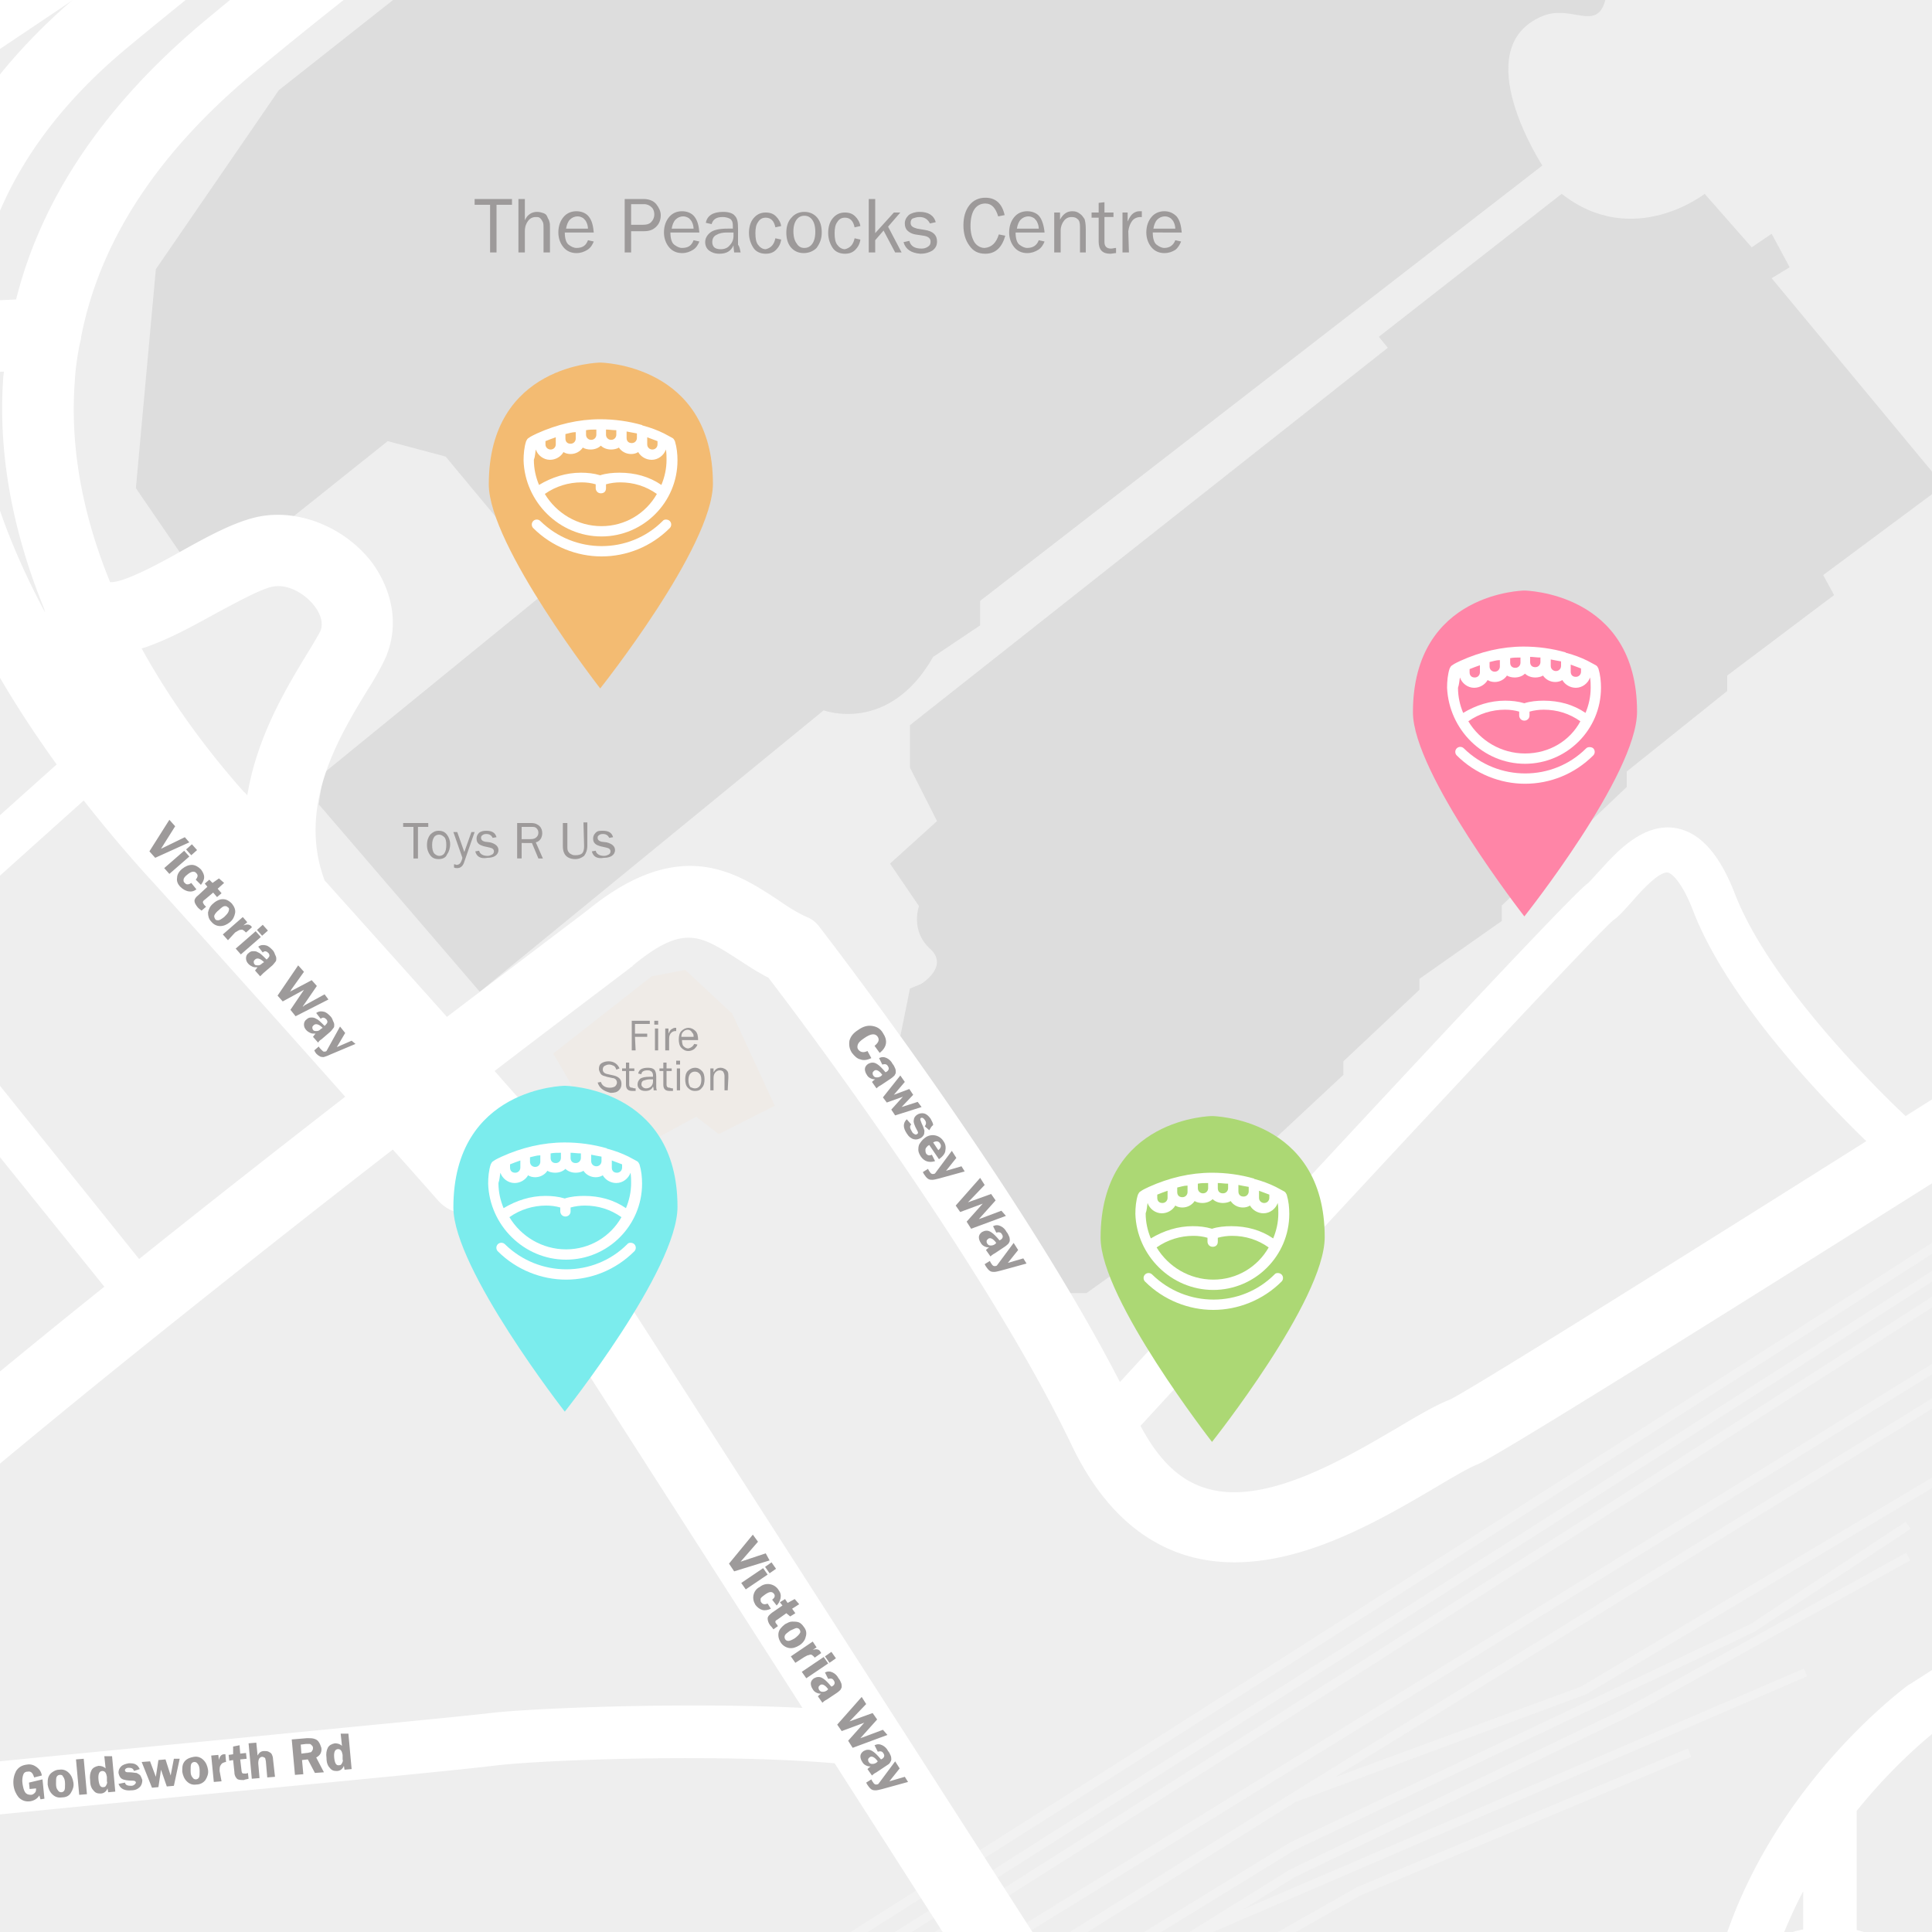 <svg xmlns="http://www.w3.org/2000/svg" viewBox="0 0 300 300"><path fill="#EEE" d="M-867.6-119.3h2079.1V440H-867.6z"/><path fill="#FFF" d="M152.1-25.6c-.9 0-1.8-.4-2.3-1.2L120.9-70c-.9-1.3-.5-3 .8-3.8 1.3-.9 3-.5 3.8.8l28.9 43.2c.9 1.3.5 3-.8 3.8-.4.3-.9.4-1.5.4z"/><path fill="#DDD" d="M-262.3 32.1l17.7 25.9 43.7-34.3 41.6-17.6 32.2-16.7 60.2-9.3 34.4-6.3 22.9-15.6 9.3-26-23.9-27L7-124.9l-150.8-4.2-1 30.2 29.1 40.5zM54.6-119l33 49.9 73.3-49.9zm-5.1 243.9l25 29.1 53.4-43.7s10.1 3.8 17-8.3l7.3-4.9v-3.8l87.3-67.6s-11.9-18.2 0-23.2c6-2.5 11.1 6.2 10.1-11.4-1-17.7.1-4.2.1-4.2l-26.8-35.3-6.6 3.8-11.4-2.1-2.4-8-3.5-1.7v-4.9l-9.4-14.6h-14.9L157-61.5l-2.4 10.4 12.1 18-21.8 15.6-18.4-22.2-12.5-2.1L43.3 14 24.2 41.8l-3.1 34 7.6 11.1 11.1-2.1 20.4-16.3 9 2.4L85.9 91l-35.7 29.1-.7 4.8z"/><path fill="#FFF" d="M-873.7 328.4l-6.6-12.2C-800.5 273-735 247-674.4 234.4c54.9-11.5 101.1-10.9 150-10.4 21.1.2 42.9.5 66.5-.2 30.4-.8 78.8-17 144-48.2 55.2-26.4 122.6-63.8 195-108.3 134.3-82.5 256-170.6 285.5-201.1l10 9.6C146.5-93 23.6-3.8-111.7 79.2c-94.9 58.2-265.9 156.3-345.9 158.5-23.9.7-45.8.4-67 .2-99.4-1.2-177.9-2.1-349.1 90.5z"/><path fill="#DDD" d="M165.6 200.8h3.1l29.5-21.1v-3.1l10.4-9.7v-2.1l11.8-11.1V152l12.8-9v-2.4l19.4-18.4v-2.4l15.6-12.5v-2.4l16.6-12.5-1.7-3.1 18.7-13.9-26.7-32.2 2.8-1.7-2.8-5.2-3.1 2.1-7.3-8.3s-11.1 8.7-22.2 0l-28.4 22.2 1.4 1.7-74.2 58.6v6.6l4.2 8.3-7.3 6.6 4.5 6.6s-1.4 3.8 1.7 6.6c3.1 2.8-1.4 5.5-1.4 5.5l-1.7.7-1.7 8.4 5.2 8.3v3.5l20.8 27.1z"/><path fill="#C1B4A2" d="M397.3 197.8l-15.9-25.5 15.6-12.8-20.9-29.3 1.2-.8 21.5 30.3-15.5 12.9 15.2 24.4z"/><g fill="#F2F2F2"><path d="M792.9-124.4l-.8-1.2c-8.5 5.5-846.8 553.2-898.1 569l.4 1.3c51.6-15.8 890.1-563.6 898.5-569.1z"/><path d="M792.2-121.3c-8.5 5.5-846.8 553.2-898.1 569l.4 1.3c51.5-15.8 890-563.6 898.5-569.1l-.8-1.2z"/><path d="M806.1-126.2C797.6-120.7-40.7 427-92 442.8l.4 1.3c51.5-15.8 890-563.6 898.5-569.1l-.8-1.2zM509.4 72.7l.8 1.1L745.3-80.7l69.8-43.7-.7-1.2-69.8 43.7zm.8 10.8L658.5-17.7l169.8-106.7-.8-1.2L657.7-18.8 509.4 82.4 210 267.4-74.9 442.9l.7 1.2 284.9-175.5z"/><path d="M849-129L713.2-43.1l-23.5 9h-.1l-65.2 43-218.3 142.8-205.6 126.8-262.9 164.4.7 1.2 262.9-164.3 44.8-16.6h.1l97.8-58.3-.7-1.2-97.7 58.2-38.3 14.1 199.7-123.2L625.2 10.1l3.3-2.2 29.8-13h.1l49.3-33.6-.4-.6 6.5-2.5h.1l135.9-86-.8-1.2zM657.8-6.4l-22.5 9.8 55-36.3 14.4-5.5-46.9 32z"/><path d="M271.8 252.2l-71.5 33.9-256.5 157.4.8 1.2L201 287.3l71.4-33.9 24.3-16-.8-1.1z"/><path d="M253 266.5l43.6-24.2-.6-1.2-43.7 24.2-52 25-196.2 122-47.8 31.2.7 1.2 47.9-31.2 37-23L81.7 374l88.1-56.2 41.5-23.5 51.3-21.5-.5-1.3-51.3 21.5-41.7 23.6-88 56.2L49 386l136.1-84.6 95.5-41.1-.5-1.2-87.1 37.4 8-5zM48.5 393.6l-81.8 49.3.7 1.2 81.8-49.3 51.9-26.4-.6-1.2z"/></g><g fill="#FFF"><path d="M1248.5 416.4c-22.8-1.4-85.1-7.6-98.9-19-15.9-13.1-47.8-49.6-52.9-55.5 4.1-2.9 8.3-6.8 12.7-10.7 5.8-5.3 11.9-10.9 17.9-14.3 14.1-8.1 121-44.1 122.1-44.4 1.8-.6 2.8-2.6 2.2-4.4-.6-1.8-2.6-2.8-4.4-2.2-4.4 1.5-108.6 36.6-123.3 45-6.8 3.9-13.1 9.6-19.2 15.2-7.1 6.5-13.9 12.7-19.4 13.9-1.4.3-8.4.4-37.2-11.1-10.3-4.1-20.2-8.4-25.8-10.9 32.3-39.3 68.3-81.6 83.8-92.1 16.4-11.1 20.5-22.6 21-30.3.6-8.5-2.8-14.2-3.2-14.9v-.1c-.3-.4-18.7-28.7-28.3-68.1l145 67.3c.5.2 1 .3 1.5.3 1.3 0 2.6-.7 3.1-2 .8-1.7.1-3.8-1.7-4.6l-149.8-69.6c-2.7-13.3-4.2-27.6-3.6-42.3l87.9-23.4 6.6 30c.4 1.6 1.8 2.7 3.4 2.7.2 0 .5 0 .7-.1 1.9-.4 3.1-2.3 2.6-4.1l-6.6-30.3 24.9-6.6c1.8-.5 2.9-2.4 2.5-4.2-.5-1.8-2.4-2.9-4.2-2.5l-117.4 31.3c.2-2.4.4-4.7.8-7.1 9-69.1 151.7-168.7 153.1-169.7 1.9-1.3 2.4-3.9 1.1-5.8-1.3-1.9-3.9-2.4-5.8-1.1-.4.3-37 25.8-74.4 59.7-9.9 9-18.9 17.8-27.1 26.2l-11.5-7-10.6-20c-.9-1.7-3-2.3-4.7-1.4-1.7.9-2.3 3-1.4 4.7l11 20.8c.3.5.7 1 1.3 1.3l11 6.7c-3.8 4.1-7.5 8.2-10.9 12.1l-35.1-15.6c-1.7-.8-3.8 0-4.6 1.8-.8 1.7 0 3.8 1.8 4.6l33.3 14.8c-20.7 25.2-32.4 47.6-34.9 66.7-2.4 18.8-1.4 37 1.4 53.5l-34-15.8c2.2-7.2 3.1-13.8 2.1-19-1.6-9-17.1-38.4-34.6-69.7l32.2-6.4c1.9-.4 3.1-2.2 2.7-4.1-.4-1.9-2.2-3.1-4.1-2.7l-34.4 6.9c-9.7-17.3-19.9-34.7-28.4-49.3l27.2-8.3h18.2c1.9 0 3.5-1.6 3.5-3.5s-1.6-3.5-3.5-3.5h-18.7c-.3 0-.7.1-1 .2l-29.2 8.9c-6.4-10.9-11.6-19.6-14.7-24.8 36-19.7 70.9-38.7 98.2-53.5 2.7-1.5 3.7-4.8 2.2-7.5s-4.8-3.7-7.5-2.2c-10.9 5.9-267.9 145-287.9 161.8-4.6 3.9-14 13-25.7 24.7L712.4-9.6c-1.2-1.5-3.4-1.7-4.9-.4-1.5 1.2-1.7 3.4-.4 4.9l35 41.9c-9.7 9.7-20.5 20.8-31.5 32.1L686 48c-1.5-1.2-3.6-1.1-4.9.4-1.2 1.5-1.1 3.6.4 4.9l24.2 20.4c-29.5 30.3-58.4 60.5-64.4 66.8-14.1 4.1-65.3 11.5-91.3 15-2.5.3-4.5 2.3-4.8 4.9 0 .3-.1.6-.1 1h-20.4c-.8 0-1.6.2-2.2.6l-3.1 2L417 228.9l-10.7-27.7 57.3-36.7c1.9-1.2 2.5-3.8 1.3-5.7-1.2-1.9-3.8-2.5-5.7-1.3L398.9 196l-102.3 65.5c-.1 0-.1.1-.2.1-1.1.8-24.9 18.5-30.7 47.6-.3.4-.7.8-1 1.2-12.2 15.9-26.3 24.9-42 26.9-23.1 2.9-43-10.4-46.9-13.2L83.1 179.8c1.5-2.1 1.4-4.9-.4-6.9-.1-.1-2.4-2.6-5.9-6.6 12.7-9.7 21.2-16.1 21.3-16.2.1 0 .1-.1.2-.2 7.8-6.4 10.4-4.7 16.2-1 1.4.9 3 2 4.8 2.9 5.1 6.6 34 45.1 47.2 72.8 4.3 8.9 10.2 14.6 17.6 16.9 13.8 4.2 28.7-4.6 38.6-10.4 2.7-1.6 5.2-3.1 6.7-3.7 10.4-4.1 460.3-291.2 550.4-348.8 2.6-1.6 3.3-5.1 1.7-7.7-1.6-2.6-5.1-3.3-7.7-1.7-26.6 17-56.7 36.2-88.8 56.7l-33.6-53.6c.5-1.1.5-2.4-.2-3.5-1-1.6-3.2-2.1-4.8-1l-43.1 27.8-15.8-26.7c-1-1.6-3.1-2.2-4.8-1.2-1.6 1-2.2 3.1-1.2 4.8L621-61c.6 1.1 1.8 1.7 3 1.7.6 0 1.2-.2 1.8-.5 1.6-1 2.2-3.1 1.2-4.8l-20-33.7 39-25.1 33.3 53.2c-21.2 13.5-43.2 27.6-65.6 41.8.3-5 0-10.1-2.2-12.8-2.5-3.2-31-53.4-49.5-86.4-.9-1.7-3-2.3-4.7-1.3-1.7.9-2.3 3-1.3 4.7 4.8 8.5 46.7 83.1 50.1 87.4 1 1.3.9 7.1 0 13.3-15.6 9.9-31.3 19.9-47 29.9-15.5-24.2-54.3-57.5-86.7-74.1l30.5-59.8c.9-1.7.2-3.8-1.5-4.7-1.7-.9-3.8-.2-4.7 1.5L418 23.4c-6.6-8.5-12.9-17.4-13.5-19.5-.7-3.2-3.1-6.9-7.1-7.9-3-.7-7.7-.2-13.2 6.4-7.8 9.4-43.4 40.2-43.7 40.5-1.4 1.3-1.6 3.4-.4 4.9.7.8 1.7 1.2 2.6 1.2.8 0 1.6-.3 2.3-.8 1.5-1.3 36.4-31.5 44.5-41.3 2.9-3.4 5.1-4.4 6.2-4.1 1 .2 1.8 1.5 2 2.6.8 4.1 11.2 17.7 16.8 24.9L375 107.7c-.4.8-.5 1.7-.3 2.5l3.1 11.3c-30.8 19.5-58.7 37.2-81.9 51.8-4.8-4.5-21.2-20.8-26.5-34.5-2.4-6.2-5.4-9.5-9.1-10.2-5.1-.9-9.2 3.6-11.9 6.6-.7.7-1.5 1.7-1.9 2-3.2 2.3-51.4 54.4-72.6 77.4-15.8-30.7-45.3-68.9-46.6-70.6-.5-.7-1.2-1.3-2-1.6-1.6-.7-3.1-1.7-4.7-2.8-6.4-4.2-15.1-9.8-29.2 1.6-1 .8-9.5 7.2-22 16.7-5.9-6.6-12.9-14.4-19-21.2-4.3-11.6 2.3-22.4 6.7-29.6.9-1.4 1.7-2.8 2.3-4 2.6-4.9 2-10.7-1.6-15.7-4.1-5.4-11.2-8.4-17.5-7.2-3.6.7-7.7 2.9-12 5.3-3.2 1.8-9 5-11.2 4.9-3.8-9.3-6.3-19.9-5.5-31 .1-2 .4-4.1.8-6.1.1-.3.2-.7.2-1 2.9-14.9 11.9-28.6 26.8-41C126.5-61 241.4-120.4 242.5-121c.2-.1.5-.3.7-.4h6.9c-.5 1.2-.4 2.7.6 3.7l34.7 38.9c.3.3.7.6 1 .8l-28.9 21c-1.5 1.1-1.9 3.3-.8 4.8.7.9 1.7 1.4 2.8 1.4.7 0 1.4-.2 2-.7L296.6-77c1.7 3.9 5.1 10.2 11.7 20.8 5 8.1 10.2 16.1 12.6 19.7l-5.4 7.3-22.7 15.7c-1.6 1.1-2 3.2-.9 4.8.7 1 1.8 1.5 2.9 1.5.7 0 1.4-.2 2-.6L317.5-22l4.3 44.7c.2 1.8 1.7 3.1 3.4 3.1h.3c1.9-.2 3.3-1.9 3.1-3.8l-4.7-49c0-.5-.2-.9-.4-1.3l4.1-5.5 35.1-24.3c.8.1 1.5-.1 2.3-.4 1.2-.6 2.1-1.7 2.4-2.9l80.5-55.8c1.6-1.1 2-3.2.9-4.8-1.1-1.6-3.2-2-4.8-.9l-78.6 54.5-2.7-5.8-.3-.6-35.8-53.6c-.8-1.3-2.2-2-3.7-2h-79.7c-1.6-1.2-3.9-1.4-5.8-.4-.1 0-.3.2-.8.4h-10.8c.5-1.4.4-2.9-.4-4.3-1.4-2.7-4.8-3.7-7.5-2.3-.2.1-4.6 2.4-12.1 6.6H20.4c-.8 0-1.5.2-2.2.6-59 32.3-133.7 73-193.2 105.2l-25.8-55.9v-22.8c0-1.8-1.4-3.3-3.2-3.5l-83.4-6.8-19.5-17.9c-1.4-1.3-3.6-1.2-4.9.2-1.3 1.4-1.2 3.6.2 4.9l20.4 18.7c.6.5 1.3.8 2.1.9l81.4 6.7v20.4c0 .5.1 1 .3 1.5l26.3 57c-51 27.5-89.5 48-94.7 50-1.6.2-3.6 1.1-7.6 2.8-16.2 7-59.3 25.5-95.2 3.2-12.8-7.9-25.9-14.2-38.5-19.5.1-.3.1-.5.1-.8v-78l19.4-20.2 87.9 14.9h.6c1.7 0 3.1-1.2 3.4-2.9.3-1.9-.9-3.7-2.8-4l-85.9-14.6 9.9-37.9c.5-1.9-.6-3.7-2.5-4.2s-3.7.6-4.2 2.5l-10.7 40.7-21 21.9c-.6.6-1 1.5-1 2.4v77.4c-9.5-3.8-18.6-7.1-26.9-10-16.3-5.8-30.4-10.9-34.1-15.7-5.4-7-11.1-10.1-15.3-12.4-4.1-2.3-5.5-3.2-6-5.3-1.6-6.5-4.6-32.7-4.5-49.6l41.5-26.7c1.6-1 2.1-3.2 1-4.8-1-1.6-3.2-2.1-4.8-1l-37.3 24.1c1.1-16.6-14-38.3-14.6-39.3-1.4-2-4.2-2.5-6.3-1.1-2 1.4-2.5 4.2-1.1 6.3 4 5.7 14.1 22.8 13 34-1.4 14.1 1.5 45.3 3.8 57.6l-27.2 21.7c-2.9.6-11.4 2.3-21.2 4.3l-56.4-124.7c-.8-1.7-2.8-2.5-4.6-1.7-1.7.8-2.5 2.8-1.7 4.6l55.7 123.3c-4.5.9-9.1 1.8-13.4 2.7-1.8-2.9-5.3-5.3-10-6.8-7.7-2.5-18.1-2.1-24 4.2-14.5-6.9-36.8-18.1-57.7-28.8l-29.7-100.3c-.7-2.4-3.2-3.7-5.6-3-2.4.7-3.7 3.2-3 5.6l16.1 54.5-80 18.1-7.3-15.5c-.2-.4-.4-.7-.7-1l-9.9-9.7c-1.4-1.3-3.6-1.3-4.9.1-1.3 1.4-1.3 3.6.1 4.9l9.5 9.3 7.2 15.3-25 26.8-29.3 11.7c-7.1-23.6-14-45-15.5-47.3-1.4-2.1-4.2-2.6-6.2-1.2-2 1.3-2.6 4.1-1.3 6.1 3 5.9 31.3 98.8 32.6 110 .1 1.2.3 3 .6 5.3.4 3.6.9 8.4 1.5 13.9 2.5 24.3 6.3 61.1 8.4 70.6.9 4.3 6 13.3 37.5 44 15.5 15.1 30.8 29.1 33.8 31.8l9.7 16.2c-32.7 7.3-62.6 14.5-86.2 20.3-22.1 5.4-39.6 9.6-48.7 11.3-3 .5-5 3.4-4.5 6.4.5 2.7 2.8 4.6 5.4 4.6.3 0 .7 0 1-.1 9.4-1.7 27-6 49.3-11.4 59.6-14.5 159.3-38.7 242.4-47.8 21.3-2.3 40.9-2.7 61.7-3.1 75.1-1.4 152.7-2.8 309.6-100.6l7.7-4.8C-127 63.1-127 63.1-41 59.8c2.6-.1 5.3-.2 8.1-.3l21.8 21.4c4.4 13.9 12.1 27 19.9 37.8l-21.1 18.9c-.7.7-1.2 1.6-1.2 2.6v7.4c0 1.9 1.6 3.5 3.5 3.5s3.5-1.6 3.5-3.5v-5.8L13 124.3c3.7 4.7 7.2 8.8 10.4 12.3l.1.1c4.9 5.4 19.1 21.2 30.1 33.6-9.9 7.7-20.9 16.3-32 25.2L-4.5 163c-1.2-1.5-3.4-1.7-4.9-.5-1.5 1.2-1.7 3.4-.5 4.9l26.1 32.4c-13.1 10.5-24.4 19.9-34 28l-16.4-16.9c-1.3-1.4-3.5-1.4-4.9-.1-1.4 1.3-1.4 3.5-.1 4.9l16.1 16.7c-2.9 2.5-5.7 5-8.2 7.2-8.8 7.9-14.4 13.6-18.1 17.7l-18-16.4c-.2-.2-.4-.3-.6-.4-1.6-.8-15.8-7.4-21.4.8-3.4 5-17.5 17.4-23.6 22.8l-12.8-23.4c.1-.4.2-.9.1-1.4-.2-1.4-1.2-2.6-2.5-3l-25.3-46.2c26.6-9.6 48.4-16 48.7-16.1.3-.1.5-.2.7-.4l14.3 17.2-5.2 7.1c-.8 1.1-.6 2.6.5 3.4.4.3.9.5 1.4.5.7 0 1.5-.3 2-1l12.3-16.7c.8-1.1.6-2.6-.5-3.4-1.1-.8-2.6-.6-3.4.5l-4.1 5.6-34.1-41c-.9-1-2.4-1.2-3.4-.3-1 .9-1.2 2.4-.3 3.4l17.3 20.8c-4.9 1.5-24.2 7.3-47.2 15.6l-5.8-25c-.3-1.3-1.6-2.1-2.9-1.8-1.3.3-2.1 1.6-1.8 2.9l5.9 25.5c-5.2 1.9-10.6 3.9-15.9 6-6.3 2.5-12.2 4.9-17.7 7.2l-9.3-18.6c-.6-1.2-2.1-1.7-3.3-1.1-1.2.6-1.7 2.1-1.1 3.3l9.2 18.4c-10.6 4.6-19.7 9.1-27.5 13.5l-7.4-17.2c-.5-1.2-2-1.8-3.2-1.3-1.2.5-1.8 2-1.3 3.2l7.6 17.7c-13.4 7.9-21.9 15.2-25.5 22-8.2-.6-33-2.1-38.1.4-2.5 1.2-6.7 1.5-9.1-.2-1.6-1.1-2.2-2.9-2-5.6 1.1-10.1 0-24.4-.1-25-.1-1.3-1.3-2.3-2.6-2.2-1.3.1-2.3 1.3-2.2 2.6 0 .1 1.1 14.5.1 24.2-.6 5.6 1.9 8.6 4 10.1s4.7 2.1 7.2 2.1 4.9-.6 6.8-1.5c2.7-1.3 18.8-1 33.9 0-11.9 30.7-3.3 54.2-2.9 55.2.4 1 1.3 1.6 2.3 1.6.3 0 .6 0 .9-.2 1.3-.5 1.9-1.9 1.4-3.1-.1-.2-8.8-24.4 4.1-54.7 2.2-5.1 8.8-12.4 25.9-22.2.2-.1.3-.2.5-.3 8.1-4.6 18.4-9.8 31.6-15.5 5.9-2.6 12.4-5.2 19.5-8 5.1-2 10.3-3.9 15.2-5.8l24.5 44.8-35.1 3.8c-1.9.2-3.3 1.9-3.1 3.8.2 1.8 1.7 3.1 3.4 3.1h.4l37.9-4.1 13.3 24.4c-.3.8-.2 1.7.4 2.4.4.4.8.7 1.3.8l6 11c-13 2.5-28.2 5.2-45.3 8-46 7.5-90.8 13.3-91.3 13.3-3 .4-5.2 3.2-4.8 6.2.4 2.8 2.7 4.8 5.5 4.8h.7c.5-.1 49.3-6.3 97.4-14.3 21.9-3.6 40.3-7 55.1-10.2-.1 14.5-.4 47.7.1 54.1.2 2.7.5 11.6-5 15.6-5.1 3.7-14.4 2.8-27.1-2.5-33.5-13.9-88.3-36.7-92.8-38.2-.2-.1-.9-.4-1.3-.7-2.4-1.4-6.9-3.9-12-1.8-5.7 2.4-10.2 10-13.9 23.8 0 .1-.1.2-.1.3l-1.1-18c-.1-2.3-2.1-4-4.4-3.9-2.3.1-4 2.1-3.9 4.4l2.5 41.6c-3.3 10.9-5.5 17-6.2 18.8l-6.8 8.3c-1.5 1.8-1.2 4.4.6 5.9.8.6 1.7.9 2.6.9 1.2 0 2.4-.5 3.2-1.5l7.3-8.9c.3-.3.5-.7.7-1.1.1-.3 2.6-6.6 6.9-20.8 2.2-7.3 4.5-15.4 6.8-24 4-14.8 7.6-17.7 9-18.3 1.2-.5 2.7.2 4.7 1.4.9.5 1.8 1 2.8 1.3 1.2.4 6.8 2.7 15.2 6.1-.6.5-1.1 1.3-1.3 2.1 0 .1-3.2 12.9-5.8 25.8-1.5 7.7-2.6 13.9-3.1 18.6-.9 8.3-.4 11.7 2.3 13.4 3.9 2.6 37.3 18 43.8 18 2.4.4 7.8 8.5 7.4 11.2-.5 2.2.9 4.5 3.1 5 .3.1.6.1.9.1 1.9 0 3.6-1.3 4-3.2 1.2-5.1-2.9-11.9-5.5-15.1-2.3-2.8-5.8-6.2-10-6.2-4.2-.3-31.6-12.3-38.3-16-.5-5.8 4.1-29.5 9-49.5.1-.4.1-.8.1-1.3 18.2 7.5 44.8 18.5 70.1 29.1 3.6 1.5 6.9 2.7 10.1 3.5l-5.3 30.4c-.1.6-.1 1.2.1 1.7l5.4 21.3-20 21.2c-1.6 1.7-1.5 4.3.2 5.9.8.8 1.8 1.1 2.9 1.1 1.1 0 2.2-.4 3-1.3l21.6-22.9c1-1 1.4-2.5 1-3.9l-5.8-22.7 5.1-29.3c6.9.7 12.6-.5 16.9-3.6 6.8-4.9 8.3-13.1 8.5-18.8l49.4-4.1v13c0 2.3 1.9 4.2 4.2 4.2s4.2-1.9 4.2-4.2v-17.5c0-1.2-.5-2.3-1.3-3.1-.9-.8-2-1.2-3.2-1.1l-53.5 4.4c-.2-10.5-.1-35 .1-51.1 1.3-.3 2.6-.6 3.8-.9 17-4.1 26-7.4 30.5-10.6 4.6 3.6 12.5 7.9 24 7.9 1.7 0 3.4-.1 5.3-.3 3.5-.4 8.3-.9 14-1.4 0 .2-.1.3-.1.5-.1 2-1.4 50 9.4 65.8.5.7 1.2 1.1 2 1.1.5 0 .9-.1 1.4-.4 1.1-.8 1.4-2.3.6-3.4-9.9-14.5-8.6-62.4-8.6-62.9 0-.4-.1-.8-.2-1.1 11-1.1 24.3-2.4 36.7-3.6 20.1-1.9 37.4-3.6 41.4-4.1 7.8-1 35.9-1.9 53.1-.4l35.8 55.9 4.9 120.5c.1 3 2.6 5.3 5.5 5.3h.2c3.1-.1 5.4-2.7 5.3-5.8l-4.5-111.4c8.6 4.7 22.3 10.5 38.3 10.5 2.6 0 5.3-.2 8.1-.5 6.5-.8 12.8-2.6 18.8-5.4l-39.2 109.3c-1 2.9.5 6.1 3.3 7.1.6.2 1.3.3 1.9.3 2.3 0 4.4-1.4 5.2-3.7l44-122.7c5.4-4.4 10.6-9.8 15.4-16.2 3.5-4.5 7-6.9 10.4-6.9h.1c4.7 0 9.2 4.3 10.5 5.9.5.6 1 1.1 1.7 1.5 1 .5 24.1 13.1 56.8 21 35.9 8.7 69.1 8.2 97.2-1.3l45.8 118.3c.6 1.6 2.2 2.7 3.9 2.7.5 0 1-.1 1.5-.3 2.1-.8 3.2-3.2 2.4-5.4L471 370.3l6.8-3.3 17.9 48.5c.3.9 1 1.6 1.8 1.9l17.6 8.1c.5.2 1 .3 1.5.3 1.3 0 2.6-.7 3.1-2 .8-1.7 0-3.8-1.7-4.6l-16.3-7.5-17.6-49.7c0-.4-.1-.8-.3-1.3-.1-.2-.2-.4-.3-.5l-3.3-8.9c-.7-1.8-2.7-2.7-4.5-2.1-1.8.7-2.7 2.7-2.1 4.4l2.5 6.8-6.9 3.4-11.4-29.5c3.3-1.4 6.5-2.8 9.7-4.5 39.3-20.4 66.2-60.8 80.5-120.5 21.7-1.4 115.8-8.8 173.7-30.5 21.4-8 31.1.6 43.5 11.4 6.6 5.8 13.9 12.2 23.5 16-2.8 11.6-11.7 49.1-19.2 92-7.6 43.2-11.6 78.7-12.1 106.3-14.7 12.8-32.3 23.2-51.4 3.4-1.3-1.4-3.5-1.4-4.9-.1-1.4 1.3-1.4 3.5-.1 4.9 8.4 8.8 17.5 13.2 27.2 13.2 3.2 0 6.5-.5 9.8-1.5 7.8-2.3 14.4-6.8 19.3-10.8.2 12.8 1.2 23.6 3 32.4.3 1.6 1.8 2.7 3.4 2.7.2 0 .5 0 .7-.1 1.9-.4 3.1-2.2 2.7-4.1-13-60.6 21.6-209.5 28.1-236.2 2.4.6 4.8 1 7.5 1.2 3 .6 41.2 7.9 86.9 22.2 27.1 8.5 51.5 17.7 72.8 27.6l-18.1 18.1-26-10.8c-.9-.4-1.9 0-2.3.9-.4.9 0 1.9.9 2.3l27 11.3c.2.1.4.1.7.1.4 0 .9-.2 1.2-.5l19.8-19.8c25.3 11.9 46 24.7 61.3 37.9-15.7 18.9-31.3 38.2-44.5 54.6-2.9 3.5-5.6 6.9-8.1 10l-27.5-23c-1.5-1.2-3.7-1-4.9.4-1.2 1.5-1 3.7.4 4.9l27.6 23.1c-6.3 7.7-11.1 13.6-14 16.9-.7.8-1.4 1.6-2.2 2.5-14.6 16.8-31 35.4-85.5 47.4-4.2-26.6-9.9-63.6-11.8-79.8-2.2-19.4 4.4-24.9 13.7-32.5 2.7-2.2 5.4-4.5 8.2-7.3 1.4-1.4 1.4-3.5 0-4.9-1.4-1.4-3.5-1.4-4.9 0-2.5 2.5-5.2 4.7-7.7 6.8-2.1 1.7-4.2 3.5-6.1 5.3v-43.8c0-1.9-1.6-3.5-3.5-3.5s-3.5 1.6-3.5 3.5V330c0 .5.1 1.1.4 1.5-3.2 5.8-4.8 13.5-3.5 25 1.9 16.4 7.6 53.7 11.9 80.4-7.5 1.5-15.7 2.9-24.6 4.1-2.3.3-3.9 2.4-3.5 4.7.3 2.1 2.1 3.6 4.1 3.6h.6c9-1.2 17.2-2.6 24.8-4.1 2 12.7 3.4 21.4 3.5 21.7.3 1.7 1.7 2.9 3.4 2.9h.6a3.5 3.5 0 0 0 2.9-4c0-.3-1.5-9.2-3.5-22 22.5-4.9 38.8-10.9 51.3-17.5v27.6c0 1.9 1.6 3.5 3.5 3.5s3.5-1.6 3.5-3.5v-31.5c15.2-9.2 24-19.3 32.3-28.8l.3-.3 53.8 33.4c.6.4 1.2.5 1.8.5 1.2 0 2.3-.6 2.9-1.6 1-1.6.5-3.8-1.1-4.8L965.2 388c5.2-6.2 13.7-16.7 23.9-29.4 8.5-10.5 18.3-22.7 28.7-35.4 13.7 6.2 52.9 23.5 66.7 23.5.9 0 1.6-.1 2.3-.2 1.3-.3 2.6-.7 3.9-1.3 0 .1.1.1.1.2 1.5 1.7 36.7 42.6 54.5 57.2 18.4 15.1 99.4 20.3 102.9 20.5h.2c1.8 0 3.3-1.4 3.5-3.2 0-1.7-1.5-3.4-3.4-3.5zM553.2 10.1C536.1 21 518.9 31.9 502 42.7c-5.1-6.7-16.9-23-19.6-28.6-2.9-6.2-3.6-19.9 4-23.7l1.7-.8c8.8-4.4 19.6-9.7 26.3-20.5 16.5 13.7 31 28.7 38.8 41zm-171.4 99.6l87.4-171.3c12.7 6.5 26.7 15.9 39.7 26.2-5.6 9.6-15.3 14.5-23.9 18.7l-1.7.8c-12.1 6.1-11.1 24.3-7.1 32.8 3.1 6.8 16.4 24.6 20 29.4-39.3 25-77.5 49.2-112.2 71.2l-2.2-7.8zm-131.3 33.2c1-.7 1.9-1.8 3-3 1.2-1.4 4.2-4.7 5.5-4.4.6.1 2.2 1.5 3.9 5.9 5.4 14.1 20.6 29.7 26.9 35.8-37.3 23.5-61.4 38.5-64.6 40.1-2.3.9-5 2.5-8.2 4.4-8.2 4.8-20.6 12.2-29.7 9.4-4.1-1.2-7.4-4.4-10.2-9.7 28.9-31.4 70.1-75.7 73.4-78.5zM-26.7 47.7l13.2-9.6c-.7 3-1.3 6-1.6 9.1-4 .2-7.9.4-11.6.5zm27.3 10c0 .3-.1.7-.1 1-.9 12.9 2 25.1 6.3 35.7.1.2.1.4.2.7C.9 83.7-3.7 71-4.4 57.9c1.7-.1 3.3-.1 5-.2zm33 37.5c3.2-1.7 6.8-3.7 8.7-4.1 2.5-.5 5.2 1.2 6.6 3.1.6.8 1.5 2.4.8 3.9-.5.9-1.2 2.1-2 3.4-3.1 5.1-7.8 12.8-9.3 22-.2-.2-.3-.4-.5-.5-3.2-3.6-10-11.6-15.9-22.3 3.8-1.2 7.8-3.4 11.6-5.5zm257-178.6l-33.9-38h39.4c-8.9 10.9-4.4 25.4-1.9 33.2.4 1.3.9 2.8 1.1 3.8l-3.8 2.8c-.2-.7-.5-1.3-.9-1.8zm64.1 13.3l3.2 6.9-31.8 22c-11.6-17.5-23.2-36.7-24-40.9.5-2-.3-4.5-1.4-8.3-3.7-11.7-6.1-23.6 5.8-31.1h13.9l34.3 51.4zM32.2 2.9C16.5 15.9 6.5 30.5 2.5 46.5c-2.2.1-4.3.2-6.4.3 2-14.8 10-28.1 23.8-39.5 71.7-59.5 162-111.6 192.6-128.7h7.3C184-101.7 99.9-53.3 32.2 2.9zm-155.4-45.4C-85.5-63-47.7-83.6-20-98.7c4.5 5.2 13.8 15.9 18.8 21.2 1.4 1.5 3 5.8 2.8 13-.3 9.6-4.2 23.1-13.9 32-6.8 6.2-67 30.7-153.4 62.6-30.7 11.3-60.3 21.9-85.5 30.7l-15.1-26.6c6.6-3.3 18.7-9.6 41.8-21.9 24.7-13.3 58.8-31.7 101.3-54.8zm-216.2 96.8c25.5 0 48.5-9.8 59.6-14.6 2.1-.9 4.5-1.9 5.3-2.2.4 0 .9-.1 1.9-.5l14.7 26c-34.6 12-59.7 20-65.2 20.7-7.8 1-47.2 7.2-94.4 14.6-3.9-30 8.3-57.8 13.2-67.5 7 3.4 14.1 7.2 21 11.5 14.4 8.9 29.6 12 43.9 12zm-165-72.2c3.9 2.1 8.3 4.6 12.5 10.1 5.3 6.8 19.1 11.8 38.2 18.6 13 4.7 27.9 10 43.2 17-5.4 10.6-18.1 39.5-13.8 71.6-68.1 10.8-149.4 23.8-174.7 27.9.8-1.5 2.2-4.3 4-8v-.1l.3-.6C-581.6 90.8-547.6 14.3-541.5.5l29.6-23.7c2.1 2.3 4.8 3.8 7.5 5.3zM-596.3-2c1.5.5 2.9 1.1 4 1.9-5.3 1.1-9.4 1.9-11.2 2.2-1.3-.4-4-1.6-7.8-3.3 4.1-2.3 10.3-2.3 15-.8zm-240.2-7.7l30.6-12.2c.5-.2.9-.5 1.3-.9l26.4-28.3 50.4-11.4c2.5 9.4 7.5 28 9.4 33-.8 1.6-4 5.9-10.7 9.7-4.3 2.5-10.7 5-19.1 5.5v-11.6c0-1.9-1.6-3.5-3.5-3.5s-3.5 1.6-3.5 3.5v11c-.6 0-1.1.2-1.5.4-.9-.1-1.8-.2-2.7-.4-1.9-.3-3.7 1-4 2.9-.3 1.9 1 3.7 2.9 4 .6.1 1.3.2 1.9.3V2.4l-11.7-2.6c-1.9-.4-3.7.8-4.1 2.6-.4 1.9.8 3.7 2.6 4.1l13.2 2.9v1.4c0 1.9 1.6 3.5 3.5 3.5s3.5-1.6 3.5-3.5v-18h.6c19.6 0 32.4-9.9 37.3-16.6 2.3-3.2 3-5.7 2-7.7-.8-1.8-5.2-17.5-9.2-32.5l25-5.7 12.1 41c.3 1.2 1.2 2.2 2.3 2.7.1 0 3 1.6 7.7 4l-7 9.2c-.5.6-.7 1.3-.7 2.1V-.3c0 1.9 1.6 3.5 3.5 3.5s3.5-1.6 3.5-3.5v-9.3l7.1-9.3c6.5 3.3 14.7 7.4 22.9 11.5 33.2 16.5 39.1 18.6 41.4 18.6.4 0 .7-.1.9-.1l51-10.2c-7 15.7-14.9 33.5-22.6 50.7h-245.7c-.1-.6-.1-1.1-.2-1.5-1-5.4-8.8-33.1-16.8-59.8zm61.8 188.4c-6.4-6.3-11.6-11.6-15.9-16.1l42.3-18.1 43.9-6.1c2.5-.3 4.2-2.6 3.8-5.1-.3-2.5-2.6-4.2-5.1-3.8l-44.5 6.2-1.2.3-45.8 19.6c-11-12.1-12.3-15.7-12.5-16.4-2-9.1-5.9-47-8.3-69.6-.3-3.3-.7-6.3-.9-9h240.7c-9.1 20.2-17.4 38.5-22.8 50.2l-16.2-8.9c-.7-.4-1.4-.6-2.2-.6h-28.4c-2.5 0-4.5 2-4.5 4.5s2 4.5 4.5 4.5h27.3l15.7 8.6c-1.1 2.4-1.9 3.9-2.3 4.5-.3.4-.6.9-.9 1.4-4.8 7.5-19.4 30.2-56 39.6-43.3 11.1-55.2 19.2-61 25.7-4 4.4-10.7 14.6-15 21.2-.2-.2-.4-.5-.6-.7-.3-.1-17.2-15.3-34.1-31.9zM-41.5 48.3c-88.1 3.3-89.6 3.8-164.1 50.3l-7.7 4.8c-154.4 96.2-230.4 97.6-304 98.9-20.1.4-40.8.7-62.7 3.1-47.6 5.2-100.5 15.3-148.3 25.7l-6.7-11.2c.4-.5.8-1.2 1.3-1.9 3.7-5.7 11.4-17.5 15.3-21.8 4.7-5.1 15.3-12.4 56.6-23 33.3-8.6 50-27.2 57.7-38 13.3-2.1 105.3-16.9 180.9-28.9 6.5 38.1 10.4 68.7 10.5 69 .2 1.7 1.7 3 3.4 3h.4c1.9-.2 3.2-2 3-3.9 0-.3-4-30.9-10.5-69.2 47.1-7.5 86.4-13.6 94.2-14.6 11.6-1.5 89.9-28.7 158.9-54.1 43.2-15.9 144.7-54 155.7-64C2-36.2 8-50 8.5-64.3c.3-8-1.4-14.6-4.7-18C-.7-87-9.1-96.6-13.8-102.1c18.7-10.2 31.8-17.4 35.4-19.3H190C150-98.4 74.6-52.6 12.8-1.3 2.7 7.1-4.8 16.5-9.5 26.7l-29.2 21.2c-.1.1-.3.2-.4.4-.8-.1-1.6 0-2.4 0zm18 10.4c2.6-.1 5.3-.2 8.1-.3.2 3.1.5 6.2 1 9.3l-9.1-9zm-65 218.9c-4.6 1-9.7 2.1-15.2 3.2l-6.8-12.3c5.8-5 21.4-18.7 25.3-24.4 2.7-3.9 11.6-.9 14.9.7l17.9 16.4c-2.1 2.9-2.9 4.8-3.2 6.4-1.7 1.1-8.4 4.5-32.9 10zM76.1 266c-4 .5-22.1 2.2-41.2 4.1-20.9 2-44.5 4.3-55.3 5.5-12.5 1.4-20.4-3.4-24-6.5 1.9-3.6 12.9-17.1 72.5-64.7 11.4-9.1 22.7-18 32.9-25.9 4.2 4.7 7 7.9 7.1 8 1.1 1.2 2.6 1.9 4.1 1.9.9 0 1.8-.2 2.7-.7l49.7 77.5c-17.9-.9-41.5 0-48.5.8zM961.6-88.2c4.5 7.5 10 16.8 16.1 27.1 27.5 46.7 65.8 113.9 68.1 127 1.6 9-3.7 24.7-13.8 41-10.5 17-23.9 31-35.9 37.5-29.1 15.6-86.9 27.5-124.4 4.9-38.9-23.4-41.8-31.1-49.5-51.8-.2-.6-.4-1.1-.6-1.7l48-19.4 14.7 9.7c.3.2.7.4 1.1.5L895 89c1.9.5 3.7-.7 4.2-2.5.5-1.9-.7-3.7-2.5-4.2l-9.1-2.2-15.8-10.3c-1-.6-2.1-.7-3.2-.3l-49.5 20c-.9-2.4-2-5-3.2-7.7-11.7-27.6-31.1-53.6-39-63.5 1.1-1 2.1-1.9 3-2.6 10.5-9 98.1-57.9 181.7-103.9zM543.2 175.4l-9.9-5.8H544c-.2 2-.5 3.9-.8 5.8zm-83.4 36.2c14.6 42.9-10.6 55.6-24.4 62.5-.3.1-.5.3-.7.4L420 236.8l39.8-25.2zm-179.8 88c-1.1.2-2.1.5-3.2 1 1-2.4 2-4.7 3.2-6.9v5.9zm8.3.1v-18.5c6.2-7.7 12-12.2 12.8-12.8l98-62.6 10.7 27.6-112 70.9c-2.4-1.9-5.7-3.7-9.5-4.6zm16.6 10l5.6-3.5-1.3 5.5c-1.8-.8-3.2-1.4-4.3-2zm50.9 18.3c-15.7-3.8-29.3-8.8-39-12.9l3.6-14.9c0-.1.1-.3.1-.4l92.4-58.5 33.2 85.8c-32.1 10.7-66 6.7-90.3.9zm106.7-7.9c-2.8 1.5-5.7 2.8-8.6 4L437.1 281c.4-.2.9-.4 1.4-.7 7.5-3.8 18.9-9.5 26.2-21.2 8.2-13.2 8.6-30.5 1.1-51.4l55.8-35.4 20.2 11.8c-11.8 69.1-38.4 114.8-79.3 136zm341.6-118.5c-.1 0-.3 0-.4-.1-14.7-1.2-24.1-9.4-33.1-17.3-12.7-11.1-25.9-22.7-51.9-12.9-54.9 20.6-143.6 28-168.8 29.8 2.4-11.1 4.3-22.8 5.8-35.1 16.7-2.3 76.4-10.6 90.3-15.3.9-.3 1.6-.8 2.3-1.4 1-1.1 91.7-95.9 123.6-126.3 7.8 10 26.6 35.4 37.7 61.5 2.5 6 4.5 11.1 6.1 15.6 8.1 21.5 11.4 30.5 51.6 54.8l36.1 72.8c-3.7-1.2-7.4-2.4-11.2-3.6-48-15-87.7-22.5-88.1-22.5zm108.5 29.2l-35-70.5c13.9 6 29.6 8.5 45.4 8.5 29 0 58.1-8.4 76.4-18.2 19.2-10.4 39.7-37.2 48.8-60.2l37.9 17.6c2.8 13.4 6.6 25.4 10.3 35.1 9.4 24.7 19.7 40.7 20.5 42 .4.6 9.6 16.8-15.5 33.8-13.7 9.3-41 40.2-69 73.7-26.5-22.8-66.7-43.6-119.8-61.8z"/><path d="M649.9 307.1c-1.1-.8-2.6-.6-3.4.5l-11.4 15.5c-.2.3-.4.7-.4 1.1l-19.8 121c-.2 1.3.7 2.6 2 2.8h.4c1.2 0 2.2-.8 2.4-2l19.7-120.4 11.1-15c.7-1.2.5-2.7-.6-3.5zM-336 415.4c.4 1.9 2.2 3.2 4.1 3.2.3 0 .6 0 .9-.1 2.2-.5 3.6-2.7 3.1-5l-12.6-55.4c14.4-9.4 26.9-25 34.5-53.7 19.9 4.8 32 9.7 32.3 9.8 2.8 1.2 6.1-.2 7.2-3 1.2-2.8-.2-6.1-3-7.2-1.6-.7-39.5-16-94.1-19.5-11-.7-21.9-.9-32.7-.5v-49.5c0-1.3-1.1-2.4-2.4-2.4-1.3 0-2.4 1.1-2.4 2.4v49.7c-18.9.9-37.4 3.5-55.2 7.7-20.2 4.8-39.6 11.7-58 20.7-5.5-7.2-17.3-22.6-24.5-30.6-10.3-11.5-17.3-15.9-24.9-15.9-1.7 0-4.8 0-44.6 17.7-18.9 8.4-37.4 16.9-38.2 17.3-.1 0-.2.1-.2.1s-.1 0-.1.1l-53 30.9c-.1.1-.2.2-.4.2l-17.5-53.9c-.7-2.2-3.1-3.4-5.2-2.7-2.2.7-3.4 3.1-2.7 5.2l14.3 44.1c-5.9 1.3-17.1 3.2-27.1.8-6.7-1.6-13.2-5-19.4-8.3-7.7-4.1-14.9-7.9-22.1-7.9-2.3 0-4.2 1.9-4.2 4.2 0 2.3 1.9 4.2 4.2 4.2 5.1 0 11.4 3.4 18.2 7 6.4 3.4 13.6 7.3 21.4 9.1 4.2 1 8.5 1.4 12.6 1.4 7.8 0 14.8-1.3 19-2.3l6.8 20.9v75.4c-3.7 4.6-6.6 9.3-8.3 14.3-1 2.9.5 6.1 3.4 7.1.6.2 1.2.3 1.9.3 1.1 0 2.2-.3 3.1-1 0 2.3 1.9 4.1 4.2 4.1 2.3 0 4.2-1.9 4.2-4.2v-13.3c14.6-18.2 47.7-35.6 80-52.5 22.4-11.7 45.6-23.9 62.6-36.4 66.1-48.8 137.8-55.4 186.4-52.3 19.2 1.2 36.4 4 50.5 7.1-12.8 48-39.4 55.1-67.5 62.7-14.4 3.9-29.3 7.9-42.5 17.5-3.2-5.4-9.1-13.1-19.7-16.6-11.9-3.9-26.3-1.4-42.9 7.5-2 1.1-2.8 3.6-1.7 5.6 1.1 2 3.6 2.8 5.6 1.7 14.5-7.8 26.8-10.1 36.4-7 8.6 2.8 13.3 9.6 15.7 14-2.9 2.4-6.2 5.1-9.6 7.8-20.5 16.6-46.1 37.4-52 52.7-.8 2.1.3 4.5 2.4 5.4.5.2 1 .3 1.5.3 1.7 0 3.3-1 3.9-2.7 5.1-13.3 30.7-34.1 49.5-49.3 4.5-3.6 8.7-7.1 12.2-10.1 12.7-10.7 27.6-14.7 43.3-19 10.6-2.9 21.4-5.7 31.4-10.8l11.9 52.9zm-357.7 5.2v-67.3c0-.4-.1-.9-.2-1.3l-4-12.2c.7 0 1.4-.2 2.1-.6l49-28.6 28.5 63.4-.6.3c-29.1 15.4-57.2 30.1-74.8 46.3zm136-81.7c-14.3 10.6-33.7 21.1-53.2 31.4l-28.5-63.4c33.8-15.6 70.7-31.8 75.7-32.5 4.9.1 10.3 3.9 18.6 13.2 6.5 7.2 17.4 21.3 23.1 28.9-12.3 6.4-24.3 13.9-35.7 22.4zm301.4-17.8c-.8-2.1-3.2-3.2-5.3-2.4-2.1.8-3.2 3.2-2.4 5.3.1.3 10.4 29.3-9.1 65.1-1.1 2-.4 4.5 1.7 5.6.6.3 1.3.5 2 .5 1.5 0 2.9-.8 3.7-2.2 21.3-39.2 9.9-70.6 9.4-71.9zm-22.6 84l-60.3 43.7c-1.9 1.3-2.3 3.9-.9 5.8.8 1.1 2.1 1.7 3.4 1.7.8 0 1.7-.3 2.4-.8l60.3-43.7c1.9-1.3 2.3-3.9.9-5.8s-4-2.3-5.8-.9zm222.6-241.2c.6.4 1.2.6 1.9.6h14.2l18.3-1.4c1.9-.1 3.3-1.8 3.2-3.7-.1-1.9-1.8-3.3-3.7-3.2l-18.1 1.4h-12.7l-8.1-5.4c-1.6-1.1-3.7-.6-4.8 1-1.1 1.6-.6 3.7 1 4.8l8.8 5.9z"/></g><path fill="#F4F3EF" stroke="#F4F3EF" stroke-width="2.079" d="M382.4 171.8v-2.1h-5.7l-5.4-3h-4.2l5.4 3h-10.8v2.1h10.8l-10.6 3h-.2v2.1h6.6l5.8 3.3h4.2l-5.8-3.3h9.9v-2.1h-12.7l10.6-3z"/><path fill="#ED232E" d="M382.4 171.8v-2.1h-5.7l-5.4-3h-4.2l5.4 3h-10.8v2.1h10.8l-10.6 3h-.2v2.1h6.6l5.8 3.3h4.2l-5.8-3.3h9.9v-2.1h-12.7l10.6-3z"/><path d="M77.1 39.2h-1v-7.4h-2.4v-.9h5.8v.9h-2.4v7.4zm8.3 0h-1v-3.7c0-.4 0-.8-.1-1-.1-.2-.2-.4-.4-.6-.2-.2-.4-.2-.7-.2-.5 0-.9.2-1.2.6s-.5.9-.5 1.6v3.3h-1v-8.3h1v3.3c.4-.9 1.1-1.3 1.9-1.3.4 0 .7.1 1 .2s.5.3.6.6.3.5.3.7c.1.2.1.6.1 1.1v3.7zm5.9-1.9l.9.2c-.2.5-.5 1-1 1.3-.5.3-1 .5-1.7.5-.8 0-1.5-.3-2-.9-.5-.6-.8-1.4-.8-2.3 0-1 .3-1.8.8-2.4.5-.6 1.2-.9 2-.9s1.5.3 1.9.8c.5.6.7 1.4.8 2.5h-4.5c0 .9.2 1.6.6 1.9.4.3.8.5 1.2.5 1 0 1.5-.4 1.8-1.2zm0-1.8c0-.3-.1-.7-.2-.9-.1-.3-.3-.5-.5-.7-.3-.2-.6-.3-.9-.3-.5 0-.9.2-1.2.5-.3.3-.5.8-.6 1.4h3.4zm6.7 3.7h-1v-8.3h2.9c.9 0 1.6.3 2 .8.4.5.7 1.1.7 1.7 0 .7-.2 1.3-.7 1.8-.5.5-1.1.7-1.9.7h-2v3.3zm0-4.3h1.9c.5 0 .9-.1 1.2-.4.3-.3.5-.7.5-1.2 0-.4-.1-.8-.4-1.1-.3-.3-.7-.5-1.2-.5h-2v3.2zm9.7 2.4l.9.2c-.2.5-.5 1-1 1.3-.5.3-1 .5-1.7.5-.8 0-1.5-.3-2-.9-.5-.6-.8-1.4-.8-2.3 0-1 .3-1.8.8-2.4.5-.6 1.2-.9 2-.9s1.5.3 1.9.8c.5.6.7 1.4.8 2.5h-4.5c0 .9.2 1.6.6 1.9.4.3.8.5 1.2.5 1 0 1.5-.4 1.8-1.2zm0-1.8c0-.3-.1-.7-.2-.9-.1-.3-.3-.5-.5-.7-.3-.2-.6-.3-.9-.3-.5 0-.9.2-1.2.5-.3.3-.5.8-.6 1.4h3.4zm7.3 3.7h-1c0-.2-.1-.6-.1-1.1-.4.9-1.1 1.3-2.2 1.3-.7 0-1.2-.2-1.6-.5s-.6-.8-.6-1.3c0-.6.3-1.1.8-1.5.5-.4 1.4-.6 2.7-.6h.8c0-.5 0-.8-.1-1.1-.1-.2-.2-.4-.5-.5-.2-.1-.6-.2-1-.2-1 0-1.5.4-1.7 1.1l-.9-.2c.2-1.1 1.1-1.7 2.7-1.7.8 0 1.5.2 1.8.6.4.4.5 1 .5 2V38c.3.4.3.8.4 1.2zm-1.1-3.1h-.9c-.8 0-1.3.1-1.8.4-.4.2-.6.6-.6 1.1 0 .3.1.6.3.8.2.2.6.3 1 .3.6 0 1.1-.2 1.4-.6.4-.4.6-.9.6-1.5v-.5zm6.5.9l.9.2c-.1.7-.4 1.2-.8 1.6-.4.4-.9.6-1.6.6-.8 0-1.5-.3-1.9-.9-.4-.6-.7-1.4-.7-2.3 0-.9.2-1.7.7-2.3.5-.6 1.1-.9 1.9-.9.7 0 1.2.2 1.6.6.4.4.7.9.8 1.5l-.9.2c-.2-1-.7-1.5-1.5-1.5-.5 0-.9.2-1.2.7-.3.4-.4 1-.4 1.7 0 .8.1 1.4.4 1.8.3.4.7.7 1.2.7.8-.2 1.3-.7 1.5-1.7zm4.4 2.3c-.8 0-1.5-.3-2-.9-.5-.6-.7-1.4-.7-2.3 0-1 .3-1.8.8-2.3.5-.6 1.2-.9 2-.9s1.5.3 2 .9c.5.6.7 1.4.7 2.3 0 1-.3 1.7-.8 2.4-.5.5-1.2.8-2 .8zm.1-.8c.5 0 .9-.2 1.2-.6.3-.4.5-1 .5-1.9 0-.9-.2-1.5-.5-1.9-.3-.4-.7-.6-1.2-.6s-.9.2-1.2.6c-.3.4-.5 1-.5 1.8 0 .9.2 1.5.5 1.9.3.5.7.7 1.2.7zm7.8-1.5l.9.2c-.1.7-.4 1.2-.8 1.6-.4.4-.9.6-1.6.6-.8 0-1.5-.3-1.9-.9-.4-.6-.7-1.4-.7-2.3 0-.9.2-1.7.7-2.3.5-.6 1.1-.9 1.9-.9.7 0 1.2.2 1.6.6s.7.9.8 1.5l-.9.2c-.2-1-.7-1.5-1.5-1.5-.5 0-.9.2-1.2.7-.3.4-.4 1-.4 1.7 0 .8.1 1.4.4 1.8.3.4.7.7 1.2.7.8-.2 1.3-.7 1.5-1.7zm7.3 2.2h-1l-1.8-3.4-1.3 1.5v1.9h-1v-8.3h1v5.3l2.9-3.2h1l-1.9 2.2 2.1 4zm.3-1.6l.9-.2c.2.8.8 1.2 1.9 1.2.4 0 .7-.1 1-.3.3-.2.4-.4.4-.8 0-.5-.4-.8-1.1-.9l-1.3-.2c-.5-.1-.9-.3-1.2-.6-.3-.3-.4-.7-.4-1.1 0-.5.2-.9.6-1.3.4-.3 1-.5 1.7-.5 1.3 0 2.2.5 2.5 1.6l-.9.2c-.3-.6-.8-1-1.6-1-.4 0-.7.1-1 .2s-.4.4-.4.7c0 .5.3.7 1 .9l1.2.2c1.3.2 1.9.8 1.9 1.8 0 .6-.2 1-.7 1.4-.5.3-1.1.5-1.9.5-1.4-.1-2.3-.7-2.6-1.8zm14.8-1.2l1 .2c-.5 1.8-1.5 2.8-3.1 2.8-1.1 0-1.9-.4-2.5-1.3-.6-.8-.9-1.9-.9-3.1 0-1.3.3-2.3.9-3.1.6-.8 1.5-1.2 2.5-1.2 1.6 0 2.6.9 3 2.7l-1 .2c-.4-1.3-1-2-2-2-.7 0-1.3.3-1.7.9-.4.6-.6 1.5-.6 2.6 0 1 .2 1.8.6 2.5.4.6 1 .9 1.6.9 1.1-.1 1.8-.8 2.2-2.1zm6.2.9l.9.2c-.2.5-.5 1-1 1.3-.5.3-1 .5-1.7.5-.8 0-1.5-.3-2-.9-.5-.6-.8-1.4-.8-2.3 0-1 .3-1.8.8-2.4.5-.6 1.2-.9 2-.9s1.5.3 1.9.8.7 1.4.8 2.5h-4.5c0 .9.2 1.6.6 1.9.4.3.8.5 1.2.5.9 0 1.5-.4 1.8-1.2zm0-1.8c0-.3-.1-.7-.2-.9-.1-.3-.3-.5-.5-.7-.3-.2-.6-.3-.9-.3-.5 0-.9.2-1.2.5-.3.3-.5.8-.6 1.4h3.4zm7.3 3.7h-.9v-4c0-.6-.1-1-.4-1.2-.2-.2-.5-.3-.9-.3-.5 0-.9.2-1.2.6-.3.4-.5.9-.5 1.5v3.4h-1V33h.9v1.1c.5-.9 1.1-1.3 1.9-1.3.5 0 .8.1 1.2.4.3.2.5.5.7.8.1.3.2.8.2 1.6v3.6zm4.7-.7v.8c-.3 0-.6.1-.9.1-1.2 0-1.8-.6-1.8-1.9v-3.7h-1.1V33h1.1v-1.5l.9-.1V33h1.4v.7h-1.4v3.9c0 .6.3 1 1 1 .3 0 .5-.1.8-.1zm2 .7h-1V33h.8v1.4c.3-.7.6-1.1.9-1.3.3-.2.6-.3.9-.3h.4v.9h-.2c-.5 0-1 .2-1.3.6-.3.4-.5.9-.6 1.6l.1 3.3zm7.2-1.9l.9.2c-.2.5-.5 1-.9 1.3-.5.3-1 .5-1.7.5-.8 0-1.5-.3-2-.9-.5-.6-.8-1.4-.8-2.3 0-1 .3-1.8.8-2.4.5-.6 1.2-.9 2-.9s1.4.3 1.9.8c.5.6.7 1.4.8 2.5H179c0 .9.2 1.6.6 1.9.4.3.8.5 1.2.5.8 0 1.4-.4 1.7-1.2zm0-1.8c0-.3-.1-.7-.2-.9-.1-.3-.3-.5-.5-.7-.3-.2-.6-.3-.9-.3-.5 0-.9.2-1.2.5-.3.3-.5.8-.6 1.4h3.4z" fill="#9D9A9A"/><path d="M362.7 152.2l-2.3 9.7h-1.2l-2.1-7.5-2 7.5h-1.2l-2.5-9.7h1.3l1.9 7.9 2.1-7.9h1l2.2 7.9 1.8-7.9h1zm3.7 9.9c-1 0-1.8-.4-2.3-1.1-.6-.7-.8-1.6-.8-2.7s.3-2.1.9-2.7c.6-.7 1.4-1 2.3-1 1 0 1.8.4 2.3 1.1.6.7.9 1.6.9 2.7s-.3 2-.9 2.7c-.7.7-1.5 1-2.4 1zm0-.9c.6 0 1-.2 1.4-.7.4-.5.6-1.2.6-2.2 0-1-.2-1.7-.6-2.2-.4-.4-.9-.7-1.4-.7-.6 0-1 .2-1.4.7-.4.5-.6 1.2-.6 2.2 0 1 .2 1.8.6 2.2.4.5.9.7 1.4.7zm10.9.7h-1.2l-2.1-4-1.6 1.8v2.2h-1.1v-9.7h1.1v6.2l3.3-3.7h1.2l-2.2 2.5 2.6 4.7zm2.5-9.7v1.2h-1.2v-1.2h1.2zm0 2.5v7.2h-1.1v-7.2h1.1zm7.8 7.2h-1v-4.6c0-.7-.1-1.1-.4-1.4-.3-.3-.6-.4-1.1-.4-.6 0-1 .2-1.4.7-.4.5-.6 1.1-.6 1.8v3.9H382v-7.2h1v1.3c.6-1 1.3-1.5 2.3-1.5.5 0 1 .1 1.4.4.4.3.6.6.8.9.1.3.2 1 .2 1.9l-.1 4.2zm8.1-8.3v.9c-.5 0-.9.1-1 .2-.2.1-.3.3-.3.6.5.5.7 1.1.7 1.7 0 .7-.3 1.2-.8 1.7s-1.2.7-2 .7h-.5c-.3-.1-.4-.1-.5-.1-.1 0-.3.1-.5.2s-.3.3-.3.5c0 .3.1.5.4.6.3.1.9.1 1.8.2.8 0 1.4.1 1.8.2.4.1.7.3 1 .6.3.3.4.7.4 1.1 0 1.4-1.2 2.1-3.6 2.1-1.1 0-2-.2-2.5-.5s-.8-.8-.8-1.4c0-.7.4-1.2 1.1-1.4-.5-.3-.7-.7-.7-1.2 0-.6.3-1 1-1.3-.6-.5-.9-1.1-.9-1.9 0-.7.3-1.3.8-1.7.5-.5 1.2-.7 1.9-.7.5 0 1 .1 1.5.3.1-.5.2-.8.5-1s.7-.3 1.2-.3c.1-.1.2-.1.3-.1zm-4.7 8c-.5.2-.8.6-.8 1s.2.6.6.9c.4.2 1 .3 1.6.3.6 0 1.2-.1 1.7-.3.5-.2.8-.5.8-.9 0-.2-.1-.4-.2-.5l-.6-.3c-.3 0-.7-.1-1.4-.1-.8 0-1.3 0-1.7-.1zm1.3-3c.5 0 .9-.1 1.2-.4.3-.3.4-.7.4-1.1 0-.5-.2-.9-.5-1.2-.3-.3-.7-.4-1.1-.4-.4 0-.8.1-1.1.4-.3.3-.5.7-.5 1.2s.1.8.4 1.1c.4.3.7.4 1.2.4z" fill="#3E4242"/><path fill="#EFEBE7" d="M101.2 151.6l-15.3 12 9.7 16.6 12.5-6.8 3.5 2.7 8.7-4.4-6.6-14.3-7.3-6.8z"/><path d="M98.7 163.1h-.6v-4.6h2.8v.5h-2.3v1.5h1.9v.5h-1.9l.1 2.1zm3.5-4.6v.6h-.6v-.6h.6zm0 1.2v3.4h-.5v-3.4h.5zm1.6 3.4h-.5v-3.4h.5v.8c.2-.4.3-.6.5-.7.2-.1.3-.2.5-.2h.2v.5h-.1c-.3 0-.5.1-.7.3-.2.2-.3.5-.3.9v1.8zm4-1l.5.1c-.1.3-.3.5-.5.7-.3.2-.6.3-.9.3-.5 0-.8-.2-1.1-.5-.3-.3-.4-.8-.4-1.3s.1-1 .4-1.3c.3-.3.7-.5 1.1-.5.4 0 .8.2 1.1.5.3.3.4.8.4 1.4h-2.5c0 .5.1.9.3 1 .2.2.4.3.7.3.4-.1.7-.3.9-.7zm-.1-1.1c0-.2 0-.4-.1-.5-.1-.1-.2-.3-.3-.4-.1-.1-.3-.2-.5-.2-.3 0-.5.1-.7.3-.2.2-.3.4-.3.8h1.9zm-14.9 7.1l.5-.1c.2.6.7.9 1.4.9.4 0 .6-.1.8-.2.2-.2.3-.4.3-.6 0-.2-.1-.4-.2-.5-.1-.1-.3-.2-.5-.2l-.9-.2c-.2-.1-.4-.1-.6-.2-.2-.1-.3-.2-.4-.4-.1-.2-.2-.4-.2-.6 0-.4.1-.7.4-.9.3-.2.7-.3 1.1-.3.8 0 1.4.4 1.7 1.1l-.5.2c-.1-.3-.2-.5-.4-.6-.2-.1-.5-.2-.7-.2-.3 0-.5.1-.7.2-.2.1-.3.3-.3.6s.2.6.8.7l.9.2c.8.2 1.2.6 1.2 1.3 0 .4-.1.7-.4 1-.3.3-.7.4-1.3.4-1.1-.3-1.7-.7-2-1.6zm5.9.9v.4h-.5c-.7 0-1-.3-1-1v-2.1h-.6v-.4h.6v-.9h.5v.9h.8v.4h-.8v2.1c0 .4.2.5.5.5.2.1.4.1.5.1zm3.3.3h-.5c0-.1 0-.3-.1-.6-.2.5-.6.7-1.2.7-.4 0-.7-.1-.9-.3-.2-.2-.3-.4-.3-.7 0-.3.1-.6.4-.9.3-.2.8-.3 1.5-.3h.5c0-.3 0-.5-.1-.6 0-.1-.1-.2-.3-.3-.1-.1-.3-.1-.5-.1-.5 0-.9.2-.9.6l-.5-.1c.1-.6.6-.9 1.5-.9.5 0 .8.1 1 .3.2.2.3.6.3 1.1v1.5c0 .2 0 .4.1.6zm-.6-1.7h-.5c-.4 0-.7.1-1 .2-.2.1-.3.3-.3.6 0 .2.1.3.2.4.1.1.3.2.5.2.3 0 .6-.1.8-.3.2-.2.3-.5.3-.8v-.3zm3.1 1.4v.4h-.5c-.7 0-1-.3-1-1v-2.1h-.6v-.4h.6v-.9h.5v.9h.8v.4h-.8v2.1c0 .4.2.5.5.5.2.1.4.1.5.1zm1.1-4.3v.6h-.6v-.6h.6zm0 1.2v3.4h-.5v-3.4h.5zm2.3 3.5c-.5 0-.8-.2-1.1-.5-.3-.3-.4-.8-.4-1.3s.1-1 .4-1.3c.3-.3.7-.5 1.1-.5.5 0 .8.2 1.1.5.3.3.4.8.4 1.3s-.1 1-.4 1.3c-.3.4-.6.5-1.1.5zm0-.4c.3 0 .5-.1.7-.3.2-.2.3-.6.3-1 0-.5-.1-.8-.3-1-.2-.2-.4-.3-.7-.3-.3 0-.5.1-.7.3-.2.2-.3.6-.3 1 0 .5.1.8.3 1.1.2.1.5.2.7.2zm5.1.3h-.5v-2.2c0-.3-.1-.5-.2-.7-.1-.1-.3-.2-.5-.2-.3 0-.5.1-.7.3-.2.2-.3.5-.3.9v1.9h-.5v-3.4h.5v.6c.3-.5.6-.7 1.1-.7.3 0 .5.1.7.2.2.1.3.3.4.4.1.2.1.5.1.9l-.1 2zm-48.1-36h-.7v-4.9h-1.6v-.6h3.9v.6h-1.6v4.9zm3.2.1c-.6 0-1-.2-1.3-.6-.3-.4-.5-.9-.5-1.6 0-.7.2-1.2.5-1.6.4-.4.8-.6 1.3-.6.6 0 1 .2 1.3.6.3.4.5.9.5 1.5s-.2 1.2-.5 1.6c-.2.5-.7.7-1.3.7zm.1-.5c.3 0 .6-.1.8-.4.2-.3.3-.7.3-1.3 0-.6-.1-1-.3-1.2s-.5-.4-.8-.4c-.3 0-.6.1-.8.4-.2.3-.3.7-.3 1.2 0 .6.1 1 .3 1.3.2.2.5.4.8.4zm5.5-3.7l-1.6 4.6c-.2.7-.6 1-1.1 1-.2 0-.3 0-.5-.1v-.5c.2 0 .3.1.4.1.2 0 .4-.1.5-.2.1-.1.3-.4.4-.9l-1.4-4h.6l1.1 3.1 1.1-3.1h.5zm.1 3l.6-.1c.1.5.6.8 1.3.8.3 0 .5-.1.7-.2.2-.1.3-.3.3-.5 0-.3-.2-.5-.7-.6l-.9-.2c-.3-.1-.6-.2-.8-.4-.2-.2-.3-.4-.3-.8 0-.3.1-.6.4-.9.3-.2.6-.3 1.1-.3.9 0 1.4.3 1.6 1l-.6.1c-.2-.4-.5-.6-1-.6-.3 0-.5.1-.6.2-.2.1-.2.3-.2.4 0 .3.2.5.6.6l.8.1c.8.2 1.3.6 1.3 1.2 0 .4-.2.7-.5.9-.3.2-.7.3-1.2.3-1.1.2-1.7-.2-1.9-1zm10.5 1.1h-.7l-1-2.4H81v2.4h-.7v-5.5h2.2c.6 0 1 .2 1.3.5.3.3.4.7.4 1.1 0 .3-.1.6-.2.8-.2.3-.4.5-.8.6l1.1 2.5zm-3.3-3h1.4c.4 0 .7-.1.9-.3.2-.2.3-.4.3-.7s-.1-.5-.3-.7c-.2-.2-.4-.2-.8-.2H81v1.9zm9.6-2.6h.6v3.6c0 .7-.2 1.2-.5 1.6-.4.3-.8.5-1.4.5-.6 0-1.1-.2-1.4-.5-.3-.3-.5-.8-.5-1.5v-3.6h.7v3.6c0 .4 0 .7.2.9.1.2.3.3.5.4.2.1.4.1.6.1.4 0 .8-.1 1-.3.2-.2.3-.6.3-1.1l-.1-3.7zm1.3 4.5l.6-.1c.1.5.6.8 1.3.8.3 0 .5-.1.7-.2.2-.1.3-.3.3-.5 0-.3-.2-.5-.7-.6l-.9-.2c-.3-.1-.6-.2-.8-.4-.2-.2-.3-.4-.3-.8 0-.3.1-.6.4-.9s.6-.3 1.1-.3c.9 0 1.4.3 1.6 1l-.6.1c-.2-.4-.5-.6-1-.6-.3 0-.5.1-.6.2-.2.1-.2.3-.2.4 0 .3.2.5.6.6l.8.1c.8.2 1.3.6 1.3 1.2 0 .4-.2.7-.5.9-.3.2-.7.3-1.2.3-1.1.2-1.7-.2-1.9-1zm44.7 31.3l-.8-1.1c.6-.5.8-.9.5-1.4-.4-.6-1.1-.5-2.1.2-.6.4-.9.7-1 1-.1.3-.1.6.1.8.3.4.8.5 1.4.2l.6 1.1c-.6.3-1.2.4-1.7.2-.5-.1-.9-.5-1.3-1-.4-.6-.5-1.2-.4-1.9.2-.7.6-1.2 1.4-1.7.7-.5 1.4-.7 2.1-.6.7.1 1.3.4 1.7 1.1.8 1.2.6 2.2-.5 3.1zm-.5 5.5l-.7-1c.1-.1.3-.3.5-.4-.4 0-.6-.1-.8-.2s-.4-.3-.5-.5c-.2-.3-.3-.6-.3-.9 0-.3.2-.6.5-.8.2-.1.4-.2.7-.2.3 0 .5.1.8.3.3.2.7.6 1.2 1.2l.2-.1c.3-.2.4-.5.2-.8-.2-.4-.5-.4-.9-.3l-.5-1c.4-.2.8-.2 1.2 0 .4.2.7.5.9.9.2.2.3.5.4.7.1.2.1.5.1.6 0 .2-.1.3-.2.5-.1.1-.3.3-.6.5l-1.5 1c-.4.2-.6.4-.7.5zm.9-2.1c-.5-.7-1-.9-1.3-.6-.1.1-.2.2-.2.3 0 .1 0 .3.1.4.1.2.3.3.5.3s.4 0 .7-.2l.2-.2zm6.1 5l-4.1 1.3-.6-.9 1.8-2-2.5.9-.6-.8 2.7-3.4.7 1-1.7 2 2.4-.9.6.9-1.8 1.9 2.5-.8.6.8zm1.2 3.6l-.7-.6c.2-.3.3-.6 0-1-.2-.3-.4-.4-.6-.3-.1.1-.1.1-.1.2s.1.3.2.6c.2.4.3.7.4 1 .1.2 0 .5 0 .7-.1.2-.2.4-.5.6-.4.2-.7.3-1.1.2-.4-.1-.8-.4-1.1-.9-.6-.9-.6-1.6 0-2.2l.7.8c-.3.3-.2.6.1 1.1.1.2.2.3.4.4.1.1.3.1.4 0 .2-.1.2-.3 0-.6-.4-.7-.6-1.3-.5-1.6 0-.3.2-.6.5-.8.3-.2.7-.3 1.1-.2.4.1.7.4 1 .8.2.4.4.7.4 1-.3.2-.4.5-.6.8zm1.5 4.5l-1.5-2.2c-.1 0-.1.1-.2.1-.2.2-.4.4-.4.6 0 .2 0 .4.1.6.2.3.5.4.9.2l.5 1c-1 .3-1.7 0-2.2-.7-.2-.3-.4-.7-.4-1 0-.3 0-.7.2-1 .2-.3.4-.6.8-.9.5-.4 1.1-.5 1.6-.4.5.1 1 .4 1.3.9.3.4.4.9.3 1.4 0 .4-.3.9-1 1.4zm-.9-2.6l.8 1.2c.4-.3.5-.7.3-1-.2-.4-.6-.5-1.1-.2zm4.9 4.5l-4 1.1c-.4.1-.8.2-1 .2-.2 0-.4 0-.6-.1-.2-.1-.4-.3-.6-.6-.1-.1-.2-.3-.3-.5l.8-.5c.1.2.2.4.3.5.1.2.3.3.4.3s.3 0 .4-.1l2.6-3.5.7 1.1-1.6 2 2.4-.7.5.8zm6.4 6.9l-5.4 2-.7-1.1 2.5-2.8-3.5 1.3-.7-1 3.8-4.3.7 1.1-2.4 2.5-.1.1-.1.1 3.6-1.3.7 1-2.6 2.9c.1 0 .2-.1.3-.1l3.2-1.2.7.8zm-2.4 6.3l-.7-1c.1-.1.3-.3.5-.4-.4 0-.6-.1-.8-.2-.2-.1-.4-.3-.5-.5-.2-.3-.3-.6-.3-.9 0-.3.2-.6.5-.8.2-.1.4-.2.7-.2.3 0 .5.1.8.3.3.2.7.6 1.2 1.2l.2-.1c.3-.2.4-.5.2-.8-.2-.4-.5-.4-.9-.3l-.5-1c.4-.2.8-.2 1.2 0 .4.2.7.5.9.9.2.2.3.5.4.7.1.2.1.5.1.6 0 .2-.1.3-.2.5-.1.1-.3.3-.6.5l-1.5 1c-.4.2-.6.4-.7.5zm.9-2.1c-.5-.7-1-.9-1.3-.6-.1.1-.2.2-.2.3 0 .1 0 .3.1.4.1.2.3.3.5.3s.4 0 .7-.2l.2-.2zm4.7 3.2l-4 1.1c-.4.1-.8.2-1 .2-.2 0-.4 0-.6-.1-.2-.1-.4-.3-.6-.6-.1-.1-.2-.3-.3-.5l.8-.5c.1.2.2.4.3.5.1.2.3.3.4.3.1 0 .3 0 .4-.1l2.6-3.5.7 1.1-1.6 2 2.4-.7.5.8zm244 48.6c-.6.4-1.3.5-1.9.2-.6-.3-1.2-.7-1.6-1.4-.4-.7-.6-1.4-.6-2 .1-.7.4-1.2 1.1-1.6.7-.4 1.3-.5 1.9-.2.6.3 1.2.7 1.6 1.4.4.7.6 1.4.6 2-.1.7-.5 1.2-1.1 1.6zm-2.5-3.9c-.6.4-.5 1.1.1 2.1s1.3 1.3 1.8 1c.6-.4.5-1-.1-2-.6-1.1-1.2-1.4-1.8-1.1zm6.1 1.5l-1 .6-2.2-3.5.9-.6.4.6c-.2-.6-.1-1 .3-1.2 0 0 .1-.1.2-.1l.6 1c-.2.1-.3.3-.4.4-.1.1-.1.3-.1.5s.1.5.3.7l1 1.6zm-.6-6.3l.7 1-1 .7-.7-1 1-.7zm.9 1.3l2.2 3.5-1 .7-2.2-3.5 1-.7zm5.1-.6l-2.2 1.4c0 .1.1.1.1.2.2.2.3.4.6.4.2 0 .4 0 .6-.1.3-.2.4-.5.3-.9l1-.5c.3 1 0 1.7-.8 2.2-.3.2-.7.3-1 .4-.3 0-.7-.1-1-.2-.3-.2-.6-.4-.8-.8-.4-.5-.5-1.1-.4-1.6.1-.5.4-1 .9-1.3.4-.3.9-.4 1.4-.3s.9.4 1.3 1.1zm-2.6.8l1.2-.8c-.3-.5-.7-.6-1-.3-.4.2-.4.6-.2 1.1zm7.3-1.6l-1 .7-1.2-1.9c-.2-.2-.3-.4-.3-.5-.1-.1-.2-.1-.3-.1-.1 0-.2 0-.3.1-.4.2-.4.6 0 1.1l1.2 1.9-1 .7-2.2-3.5.9-.6.4.6c0-.4 0-.7.1-.8.1-.2.2-.3.4-.4.3-.2.7-.3 1-.2.3 0 .6.3 1 .9l1.3 2zm.3-3.9l.9 1.5c.1.2.2.3.3.3.1 0 .2 0 .4-.2.1-.1.2-.1.3-.2l.5.8c-.3.2-.5.4-.6.5-.4.3-.8.4-1.1.3-.3 0-.6-.3-.8-.7l-1-1.6-.5.3-.5-.8.6-.4-.6-1.1.8-.6.7 1.1.7-.5.5.8-.6.5zm6.1-.2l-1 .6c-.1-.1-.2-.3-.4-.5 0 .4-.1.6-.2.8-.1.2-.3.4-.5.5-.3.2-.6.3-1 .2-.3 0-.6-.2-.8-.5-.1-.2-.2-.5-.2-.7 0-.3.1-.5.3-.8.2-.3.6-.6 1.3-1.1l-.1-.2c-.2-.3-.5-.4-.8-.2-.4.2-.4.5-.3.9l-1 .5c-.2-.4-.2-.8 0-1.2.2-.4.5-.7.9-.9.2-.2.5-.3.7-.3.2-.1.5-.1.6-.1.2 0 .3.1.5.2.1.1.3.3.5.6l1 1.6c.2.3.3.5.5.6zm-2.2-.9c-.7.5-.9 1-.7 1.3.1.1.2.2.3.2.1 0 .3 0 .4-.1.2-.1.3-.3.3-.5s0-.4-.2-.7l-.1-.2zm2.9.4l-3-4.7 1-.7 3 4.7-1 .7zm3.6-4.9l1.2 1.9-1.1.7-3-4.7 2.1-1.3c.4-.2.7-.4 1-.5.3-.1.6 0 .9.1.3.1.5.4.7.6.4.6.3 1.1 0 1.7l2.2 1.5-1.2.8-1.9-1.4-.9.6zm-1.3-1.9l.8 1.2.7-.4c.2-.1.4-.3.4-.4.1-.1.1-.2.1-.4s0-.3-.1-.4l-.3-.3c-.1-.1-.3-.1-.4 0-.1 0-.3.1-.5.3l-.7.4zm5.9-5l3 4.7-.9.6-.3-.5c0 .6-.2 1-.6 1.2-.4.2-.8.3-1.2.1-.4-.2-.8-.5-1.2-1.1-.4-.6-.5-1.1-.5-1.6s.2-.8.6-1.1c.4-.2.7-.3 1.1-.1l-1-1.6 1-.6zm.7 3.3c-.3-.5-.7-.7-1-.5-.4.3-.3.8.1 1.5s.8.9 1.2.7c.1-.1.2-.2.3-.4 0-.2 0-.4-.2-.6l-.4-.7zm-85.7 106.4l-.7 5.5-1.3-.2.3-2.3-1.7-.2-.3 2.3-1.3-.2.7-5.5 1.3.2-.3 2.1 1.7.2.3-2.1 1.3.2zm4.2 4.3l-2.6-.4v.2c0 .3 0 .5.1.7.1.2.3.3.5.3.4.1.7-.1.8-.5l1.1.2c-.4.9-1.1 1.3-2 1.2-.4-.1-.7-.2-1-.4-.3-.2-.5-.5-.6-.8-.1-.3-.2-.7-.1-1.2.1-.6.3-1.1.8-1.5.4-.3.9-.5 1.5-.4.5.1.9.3 1.3.7.2.5.3 1.1.2 1.9zm-2.6-1l1.4.2c0-.6-.2-.9-.6-.9-.3-.1-.6.1-.8.7zm6.6 3.5l-1.2-.2v-.6c-.2.3-.5.4-.7.5-.2.1-.5.1-.7 0-.4-.1-.7-.2-.9-.4-.2-.2-.3-.5-.2-.9 0-.3.1-.5.3-.7.2-.2.4-.3.7-.4.3-.1.9-.1 1.7 0v-.2c.1-.4-.1-.6-.5-.7-.4-.1-.7.1-.8.5l-1.1-.3c.1-.5.4-.7.8-.9.4-.1.8-.2 1.3-.1.3 0 .5.1.8.2.2.1.4.2.5.4.1.1.2.3.2.4v.8l-.2 1.8v.8zm-1-2.2c-.8 0-1.3.2-1.4.6 0 .1 0 .3.1.4.1.1.2.2.4.2s.4 0 .6-.2c.2-.2.3-.4.3-.6v-.4zm3.7-.7l-.2 1.7v.4c.1.1.2.1.4.2h.4l-.1.9h-.8c-.5-.1-.8-.2-1-.4-.2-.2-.2-.6-.2-1.1l.3-1.9-.6-.1.1-.9.7.1.3-1.2 1 .1-.2 1.3.9.1-.1.9-.9-.1zm3-2l-.3 2c.3-.4.7-.6 1.2-.5.3 0 .5.1.7.3.2.1.3.3.3.5.1.2.1.5 0 .8l-.4 2.7-1.2-.2.3-2.3c0-.3.1-.5 0-.6 0-.1 0-.2-.1-.3-.1-.1-.2-.1-.3-.1-.2 0-.3 0-.5.1s-.3.3-.3.7l-.3 2.3-1.2-.2.7-5.5 1.4.3zm6.1 3.3l-.9.1c-.1-.4-.3-.6-.7-.7-.4-.1-.6 0-.7.3 0 .1 0 .2.1.2.1.1.3.1.6.2.5.1.8.2 1 .4.2.1.4.3.5.5.1.2.1.5.1.7-.1.4-.3.7-.6 1s-.8.3-1.4.2c-1-.1-1.6-.6-1.7-1.5h1c0 .4.3.6.8.7h.5c.1-.1.2-.1.2-.3 0-.2-.1-.3-.4-.4-.8-.2-1.3-.4-1.6-.7-.2-.2-.3-.6-.3-.9.1-.4.2-.7.6-.9.3-.2.8-.3 1.3-.2.4.1.8.2 1 .4.3.2.5.5.6.9zm2.2-.7l-.6 4.1-1.2-.2.6-4.1 1.2.2zm.2-1.5l-.2 1.2-1.2-.2.2-1.2 1.2.2zm4.4.7l-.7 5.5-1.1-.2.1-.6c-.3.4-.7.6-1.2.6-.4-.1-.8-.3-1-.7-.2-.4-.3-.9-.2-1.6.1-.7.3-1.2.6-1.5.3-.3.7-.5 1.2-.4.4.1.7.3.9.6l.3-1.9 1.1.2zm-1.6 3c.1-.6-.1-1-.5-1-.5-.1-.8.4-.9 1.3-.1.8.1 1.2.5 1.3.2 0 .3 0 .5-.2.1-.1.2-.3.3-.6l.1-.8zm5.7 1.3l-2.6-.4v.2c0 .3 0 .5.1.7.1.2.3.3.5.3.4.1.7-.1.8-.5l1.1.2c-.4.9-1.1 1.3-2 1.2-.4-.1-.7-.2-1-.4-.3-.2-.5-.5-.6-.8-.1-.3-.2-.7-.1-1.2.1-.6.3-1.1.8-1.5.4-.3.9-.5 1.5-.4.5.1.9.3 1.3.7.2.5.4 1.1.2 1.9zm-2.5-1.1l1.4.2c0-.6-.2-.9-.6-.9-.4-.1-.7.2-.8.7zm10.1.4l-1.4-.1c.1-.8-.2-1.2-.7-1.3-.7-.1-1.1.5-1.3 1.7-.1.7-.1 1.2.1 1.4.1.3.4.4.7.5.5.1.9-.2 1.1-.9l1.2.2c-.2.6-.5 1.1-.9 1.4-.5.3-1 .4-1.6.3-.7-.1-1.3-.4-1.7-1-.4-.6-.5-1.3-.4-2.2.1-.8.4-1.5.9-1.9.5-.5 1.1-.7 1.9-.5 1.4.2 2.1 1 2.1 2.4zm1.3 3.7l-1.2-.2.6-4.1 1.1.1-.1.8c.2-.5.6-.8 1-.7h.2l-.2 1.2h-.6c-.1.1-.3.2-.4.4-.1.2-.2.4-.2.8l-.2 1.7zm5.6-1.1l-2.6-.4v.2c0 .3 0 .5.1.7.1.2.3.3.5.3.4.1.7-.1.8-.5l1.1.2c-.4.9-1.1 1.3-2 1.2-.4-.1-.7-.2-1-.4-.3-.2-.5-.5-.6-.8-.1-.3-.2-.7-.1-1.2.1-.6.3-1.1.8-1.5.4-.3.9-.5 1.5-.4.5.1.9.3 1.3.7.2.5.4 1.1.2 1.9zm-2.5-1l1.4.2c0-.6-.2-.9-.6-.9-.4-.1-.7.1-.8.7zm6.5.3l-.9.1c-.1-.4-.3-.6-.7-.7-.4-.1-.6 0-.7.3 0 .1 0 .2.1.2.1.1.3.1.6.2.5.1.8.2 1 .4.2.1.4.3.5.5.1.2.1.5.1.7-.1.4-.3.7-.6 1-.4.2-.8.3-1.4.2-1-.1-1.6-.6-1.7-1.5h1c0 .4.3.6.8.7h.5c.1-.1.2-.1.2-.3 0-.2-.1-.3-.4-.4-.8-.2-1.3-.4-1.6-.7-.2-.2-.3-.6-.3-.9.1-.4.2-.7.6-.9.3-.2.8-.3 1.3-.2.4.1.8.2 1 .4.4.2.5.5.6.9zm4.3 1.9l-2.6-.4v.2c0 .3 0 .5.1.7.1.2.3.3.5.3.4.1.7-.1.8-.5l1.1.2c-.4.9-1.1 1.3-2 1.2-.4-.1-.7-.2-1-.4-.3-.2-.5-.5-.6-.8-.1-.3-.2-.7-.1-1.2.1-.6.3-1.1.8-1.5.4-.3.9-.5 1.5-.4.5.1.9.3 1.3.7.3.4.4 1.1.2 1.9zm-2.5-1.1l1.4.2c0-.6-.2-.9-.6-.9-.4-.1-.6.2-.8.7zm6.6 3.5l-1.2-.2.3-2.3c0-.3.1-.5 0-.6 0-.1 0-.2-.1-.3-.1-.1-.2-.1-.3-.1-.4-.1-.7.2-.8.8l-.3 2.3-1.2-.2.6-4.1 1.1.2-.1.7c.2-.3.4-.5.6-.6.2-.1.4-.1.6-.1.4.1.7.2.9.4.2.2.3.7.2 1.3l-.3 2.8zm2.8-2.8l-.2 1.7v.4c.1.1.2.1.4.2h.4l-.1.9h-.8c-.5-.1-.8-.2-1-.4-.2-.2-.2-.6-.2-1.1l.3-1.9-.6-.1.1-.9.7.1.3-1.2 1 .1-.2 1.3.9.1-.1.9-.9-.1zM6.6 276.3l.3 3-.6.1c-.1-.2-.1-.4-.2-.6-.3.5-.8.8-1.4.9-.7.1-1.3-.1-1.8-.6-.4-.5-.7-1.1-.8-1.9-.1-.9.1-1.6.4-2.2.4-.6.9-.9 1.7-1 .6-.1 1.1.1 1.5.4s.7.7.8 1.3l-1.2.3c-.2-.7-.5-1-1-.9-.4 0-.6.2-.7.5-.1.3-.2.8-.1 1.4.1.6.2 1 .4 1.3.2.3.5.4.9.4.2 0 .4-.1.6-.3.2-.2.2-.4.2-.7l-1 .1-.1-1 2.1-.5zm2.6-1.5c.6-.1 1.1.1 1.5.5.4.4.6.9.7 1.5.1.6-.1 1.1-.4 1.6s-.8.7-1.4.7c-.6.1-1.1-.1-1.5-.5-.4-.4-.6-.9-.7-1.5 0-.4 0-.8.1-1.1.1-.3.3-.6.6-.8.3-.2.6-.4 1.1-.4zm.1.8c-.2 0-.4.1-.5.3-.1.2-.1.5-.1 1.1 0 .5.1.8.3 1 .1.2.3.3.5.3s.4-.1.5-.3c.1-.2.1-.5.1-1s-.1-.9-.3-1.1c-.1-.3-.3-.3-.5-.3zm3 3.1l-.5-5.5 1.2-.1.5 5.5-1.2.1zm5.1-6l.5 5.5-1.1.1-.1-.6c-.2.5-.6.8-1.1.8-.5 0-.8-.1-1.1-.5-.3-.3-.5-.8-.5-1.5-.1-.7 0-1.2.2-1.6s.6-.6 1.1-.7c.4 0 .8.1 1.1.4l-.2-1.9h1.2zm-.8 3.2c-.1-.6-.3-.9-.7-.9-.5 0-.7.5-.6 1.4.1.8.3 1.2.8 1.1.2 0 .3-.1.4-.3.1-.2.2-.4.1-.6v-.7zm5.1-1.2l-.9.3c-.1-.4-.4-.5-.8-.5s-.6.2-.6.4c0 .1.1.2.1.2.1.1.3.1.6.1.5 0 .8.1 1.1.1.2.1.4.2.6.4.1.2.2.4.3.7 0 .4-.1.8-.4 1.1-.3.3-.7.5-1.3.5-1 .1-1.7-.2-2-1l1-.2c.1.4.4.5 1 .5.2 0 .4-.1.5-.2.1-.1.2-.2.2-.3 0-.2-.2-.3-.5-.3-.8 0-1.4-.1-1.7-.3-.3-.2-.4-.5-.5-.9 0-.4.1-.7.4-1 .3-.3.7-.4 1.2-.5.4 0 .8 0 1.1.2.2.1.4.3.6.7zm6.2-1.6l-.9 4.2-1.1.1-.9-2.6-.4 2.7-1 .1-1.6-4 1.3-.1.9 2.4.4-2.6 1.1-.1.8 2.5.5-2.6h.9zm2.2-.3c.6-.1 1.1.1 1.5.5.4.4.6.9.7 1.5.1.6-.1 1.1-.4 1.6-.3.4-.8.7-1.4.7-.6.1-1.1-.1-1.5-.5-.4-.4-.6-.9-.7-1.5 0-.4 0-.8.1-1.1.1-.3.3-.6.6-.8.3-.2.6-.3 1.1-.4zm.1.8c-.2 0-.4.1-.5.3-.1.2-.1.5-.1 1.1 0 .5.1.8.3 1 .1.2.3.3.5.3s.4-.1.5-.3c.1-.2.1-.5.1-1s-.1-.9-.3-1.1c-.1-.2-.3-.3-.5-.3zm4.2 3l-1.2.1-.4-4.1 1.1-.1.1.8c.1-.6.4-.9.8-.9h.2l.1 1.2c-.2 0-.4.1-.6.2-.1.1-.2.2-.3.4-.1.2-.1.5-.1.8l.3 1.6zm2.9-3.4l.2 1.7c0 .2.1.4.1.4.1.1.2.1.5.1.1 0 .2 0 .4-.1l.1.9c-.3.1-.6.1-.7.2-.5 0-.9 0-1.1-.2-.2-.2-.4-.5-.4-1l-.2-1.9-.6.1-.1-.9.7-.1v-1.2l1-.2.1 1.3.9-.1.1.9-1 .1zm2.5-2.6l.2 2c.2-.4.5-.7 1-.7.3 0 .5 0 .7.1.2.1.4.2.5.4.1.2.2.5.2.8l.3 2.7-1.2.1-.2-2.3c0-.3-.1-.5-.1-.6s-.1-.2-.2-.2c-.1-.1-.2-.1-.3-.1-.2 0-.3.1-.4.2-.1.1-.2.4-.2.8l.2 2.3-1.2.1-.5-5.5 1.2-.1zm7.1 2.7l.2 2.2-1.3.1-.5-5.5 2.4-.2c.4 0 .8 0 1.1.1.3.1.5.2.7.5.2.3.3.6.4.9.1.7-.2 1.2-.8 1.5l1.2 2.3-1.4.1-1.1-2.1-.9.1zm-.2-2.4l.1 1.4.8-.1c.3 0 .4-.1.6-.1.1 0 .2-.1.3-.3.1-.1.1-.3.1-.4 0-.2-.1-.3-.2-.4-.1-.1-.2-.2-.3-.2h-.6l-.8.1zm7.4-1.7l.5 5.5-1.1.1-.1-.6c-.2.5-.6.8-1.1.8-.5 0-.8-.1-1.1-.5-.3-.3-.5-.8-.5-1.5-.1-.7 0-1.2.2-1.6.2-.4.6-.6 1.1-.7.4 0 .8.1 1.1.4l-.2-1.9h1.2zm-.9 3.3c-.1-.6-.3-.9-.7-.9-.5 0-.7.5-.6 1.4.1.8.3 1.2.8 1.1.2 0 .3-.1.4-.3.1-.2.2-.4.1-.6v-.7zm-223.6 25.1l.5 2.9-.6.1-.3-.6c-.3.5-.8.9-1.4 1-.7.1-1.3 0-1.8-.5-.5-.4-.8-1.1-1-1.9-.2-.9-.1-1.6.2-2.2.3-.6.8-1 1.6-1.1.6-.1 1.1 0 1.6.2.4.3.7.7.9 1.2l-1.2.4c-.2-.6-.6-.9-1.1-.8-.3.1-.6.3-.7.6-.1.3-.1.8 0 1.4.1.6.3 1 .5 1.2.2.3.5.4.9.3.2 0 .4-.2.6-.3.2-.2.2-.4.1-.8l-1 .2-.2-1 2.4-.3zm2.4-1.7c.6-.1 1.1 0 1.5.3.4.3.7.8.8 1.4.1.6 0 1.1-.3 1.6s-.7.8-1.3.9c-.6.1-1.1 0-1.5-.3-.4-.3-.7-.8-.8-1.4-.1-.4-.1-.8 0-1.1.1-.3.3-.6.5-.8.4-.4.7-.5 1.1-.6zm.2.8c-.2 0-.4.2-.5.4-.1.2-.1.6 0 1.1.1.5.2.8.4 1 .1.2.3.3.6.2.2 0 .3-.2.4-.4.1-.2.1-.5 0-1s-.2-.9-.4-1c-.1-.3-.3-.4-.5-.3zm3.3 2.8l-1-5.5 1.2-.2 1 5.5-1.2.2zm4.6-6.5l1 5.5-1.1.2-.1-.6c-.2.5-.5.8-1 .9-.4.1-.8 0-1.2-.4-.3-.3-.5-.8-.7-1.4-.1-.7-.1-1.2.1-1.6.2-.4.5-.7 1-.8.4-.1.8 0 1.1.3l-.3-1.8 1.2-.3zm-.6 3.3c-.1-.6-.4-.9-.8-.8-.5.1-.6.6-.4 1.5.1.8.4 1.2.9 1.1.2 0 .3-.1.4-.3.1-.2.1-.4.1-.7l-.2-.8zm5-1.6l-.8.4c-.2-.3-.5-.5-.9-.4-.4.1-.6.2-.5.5 0 .1.1.2.2.2s.3.1.6 0h1.1c.2 0 .4.1.6.3.2.2.3.4.3.7.1.4 0 .8-.3 1.1-.3.3-.7.5-1.3.6-1 .2-1.7-.1-2.1-.9l1-.3c.1.3.5.5 1 .4.2 0 .4-.1.5-.2.1-.1.2-.2.2-.3 0-.2-.2-.3-.5-.2-.8 0-1.4 0-1.7-.2-.3-.2-.5-.4-.5-.8-.1-.4 0-.7.3-1 .3-.3.6-.5 1.2-.6.4-.1.8-.1 1.1.1.1 0 .3.2.5.6zm6-2.1l-.5 4.3-1 .2-1.1-2.5-.2 2.7-1 .2-2-3.8 1.2-.2 1.1 2.3.2-2.6 1.1-.2 1 2.4.2-2.6 1-.2zm2.2-.5c.6-.1 1.1 0 1.5.3.4.3.7.8.8 1.4.1.6 0 1.1-.3 1.6s-.7.7-1.3.9c-.6.1-1.1 0-1.5-.3-.4-.3-.7-.8-.8-1.4-.1-.4-.1-.8 0-1.1.1-.3.3-.6.5-.8.3-.4.6-.5 1.1-.6zm.1.8c-.2 0-.4.2-.5.4-.1.2-.1.6 0 1.1.1.5.2.8.4 1 .1.2.3.3.6.2.2 0 .3-.2.4-.4.1-.2.1-.5 0-1s-.2-.9-.4-1c-.1-.3-.2-.4-.5-.3zm4.5 2.6l-1.2.2-.7-4 1.1-.2.1.8c.1-.6.3-.9.7-1h.2l.2 1.2c-.2 0-.4.1-.5.2-.1.1-.2.3-.3.5v.8l.4 1.5zm2.6-3.7l.3 1.7c0 .2.1.3.2.4.1.1.2.1.5 0 .1 0 .2 0 .4-.1l.2.9c-.3.1-.6.2-.7.2-.5.1-.9.1-1.1-.1-.2-.2-.4-.5-.5-1l-.3-1.9-.6.1-.2-.9.7-.1-.1-1.2 1-.3.2 1.3.9-.2.2.9-1.1.3zm2.3-2.8l.4 2c.1-.5.5-.7 1-.8h.7c.2.1.4.2.5.4.1.2.2.4.3.8l.5 2.7-1.2.2-.4-2.3c-.1-.3-.1-.5-.1-.6 0-.1-.1-.2-.2-.2-.1-.1-.2-.1-.3 0-.1 0-.3.1-.4.3-.1.1-.2.4-.1.8l.4 2.3-1.2.2-1-5.5 1.1-.3zm7.2 2l.4 2.2-1.3.2-1-5.5 2.4-.4c.4-.1.8-.1 1.1 0 .3.1.5.2.8.4.2.2.4.5.4.9.1.7-.1 1.2-.7 1.6l1.5 2.2-1.4.3-1.2-2-1 .1zm-.4-2.3l.3 1.4.8-.1c.3 0 .4-.1.5-.2l.3-.3c.1-.1.1-.3.1-.5s-.1-.3-.2-.4c-.1-.1-.2-.2-.3-.2-.1 0-.3 0-.6.1l-.9.2zm7.3-2.4l1 5.5-1.1.2-.1-.6c-.2.5-.5.8-1 .9-.4.1-.8 0-1.2-.4-.3-.3-.5-.8-.7-1.4-.1-.7-.1-1.2.1-1.6.2-.4.5-.7 1-.8.4-.1.8 0 1.1.3l-.3-1.8 1.2-.3zm-.6 3.4c-.1-.6-.4-.9-.8-.8-.5.1-.6.6-.4 1.5.1.8.4 1.2.9 1.1.2 0 .3-.1.4-.3.1-.2.1-.4.1-.7l-.2-.8zm243.8-47.4L114 244l-.8-1.2 3.7-4.5.8 1.1-2.7 3.1 3.9-1.3.6 1.1zm-.3 2.2l-3.4 2.3-.7-1 3.4-2.3.7 1zm1.3-.9l-1 .7-.7-1 1-.7.7 1zm-.8 6.2c-.4.2-.9.3-1.3.2-.4-.1-.8-.4-1.1-.8-.3-.5-.4-1-.3-1.5.1-.5.4-1 1-1.3.5-.4 1.1-.5 1.6-.4.5.1 1 .4 1.3.9.3.4.4.8.3 1.3-.1.4-.3.8-.6 1.1l-.7-.9c.4-.3.5-.6.3-.9-.3-.4-.7-.4-1.4.1-.4.3-.7.5-.7.7 0 .2 0 .4.1.5.2.3.5.4 1 .2l.5.8zm2.4.7l-1.4 1c-.2.1-.3.2-.3.3 0 .1 0 .2.2.4.1.1.1.2.2.3l-.7.5c-.2-.3-.4-.5-.5-.6-.3-.4-.4-.8-.4-1.1 0-.3.3-.6.7-.9l1.6-1.1-.4-.5.8-.5.4.6 1.1-.6.7.8-1.1.7.5.7-.8.5-.6-.5zm2.7 2.1c.4.5.5 1 .3 1.6-.1.5-.5 1-1 1.3-.5.3-1 .5-1.6.4-.5-.1-1-.4-1.3-.9-.3-.5-.4-1-.3-1.5.1-.5.5-.9 1-1.3.4-.2.7-.4 1.1-.4.3 0 .7 0 1 .1.3.1.6.4.8.7zm-.6.5c-.1-.2-.3-.3-.5-.3s-.5.2-1 .4c-.4.3-.7.5-.8.7-.1.2-.1.4 0 .6.1.2.3.3.5.3s.5-.1 1-.4c.4-.3.7-.6.8-.8.1-.1.1-.3 0-.5zm-.7 5.1l-.7-1 3.4-2.3.6.9-.6.4c.6-.2 1-.1 1.2.3 0 0 .1.1.1.2l-1 .7c-.1-.2-.3-.3-.4-.4-.1-.1-.3-.1-.5 0-.2 0-.5.2-.7.3l-1.4.9zm5.1.1l-3.4 2.3-.7-1 3.4-2.3.7 1zm1.2-.8l-1 .7-.7-1 1-.7.7 1zm-2.1 6.9l-.7-1c.1-.1.3-.3.5-.4-.4 0-.6-.1-.8-.2-.2-.1-.4-.3-.5-.5-.2-.3-.3-.6-.3-.9 0-.3.2-.6.5-.8.2-.1.4-.2.7-.2.3 0 .5.1.8.3.3.2.7.6 1.2 1.2l.2-.1c.3-.2.4-.5.2-.8-.2-.4-.5-.4-.9-.3l-.5-1c.4-.2.8-.2 1.2 0 .4.2.7.5.9.9.2.2.3.5.4.7.1.2.1.5.1.6 0 .2-.1.3-.2.5-.1.1-.3.3-.6.5l-1.5 1c-.4.2-.6.4-.7.5zm.9-2.1c-.5-.7-1-.9-1.3-.6-.1.1-.2.2-.2.3 0 .1 0 .3.1.4.1.2.3.3.5.3s.4 0 .7-.2l.2-.2zm9.2 7.1l-5.4 2-.7-1.1 2.5-2.8-3.5 1.3-.7-1 3.8-4.3.7 1.1-2.4 2.5-.1.1-.1.1 3.6-1.3.7 1-2.6 2.9c.1 0 .2-.1.3-.1l3.2-1.2.7.8zm-2.4 6.3l-.7-1c.1-.1.3-.3.5-.4-.4 0-.6-.1-.8-.2-.2-.1-.4-.3-.5-.5-.2-.3-.3-.6-.3-.9s.2-.6.5-.8c.2-.1.4-.2.7-.2.3 0 .5.1.8.3.3.2.7.6 1.2 1.2l.2-.1c.3-.2.4-.5.2-.8-.2-.4-.5-.4-.9-.3l-.5-1c.4-.2.8-.2 1.2 0 .4.2.7.5.9.9.2.2.3.5.4.7.1.2.1.5.1.6 0 .2-.1.3-.2.5s-.3.3-.6.5l-1.5 1c-.4.2-.6.4-.7.5zm.9-2.2c-.5-.7-1-.9-1.3-.6-.1.1-.2.2-.2.3 0 .1 0 .3.1.4.1.2.3.3.5.3s.4 0 .7-.2l.2-.2zm4.7 3.2l-4 1.1c-.4.1-.8.2-1 .2-.2 0-.4 0-.6-.1-.2-.1-.4-.3-.6-.6-.1-.1-.2-.3-.3-.5l.8-.5c.1.2.2.4.3.5.1.2.3.3.4.3.1 0 .3 0 .4-.1l2.6-3.5.7 1.1-1.6 2 2.4-.7.5.8zM88.7-54.8l1.7 5.5-1.2.8-4.5-3.7 1.1-.8 3.1 2.7-1.2-3.9 1-.6zm1.3-1l.7 1-1 .7-.7-1 1-.7zm.9 1.3l2.3 3.4-1 .7-2.3-3.4 1-.7zm5.2-.5c.2.4.3.9.2 1.3-.1.4-.4.8-.8 1.1-.5.3-1 .4-1.5.3-.5-.1-1-.4-1.3-1-.4-.5-.5-1.1-.4-1.6.1-.5.4-1 .9-1.3.4-.3.8-.4 1.3-.3.4.1.8.3 1.1.6l-.9.7c-.3-.4-.6-.5-.9-.3-.4.3-.4.7.1 1.4.3.4.5.7.7.7.2 0 .4 0 .5-.1.3-.2.4-.5.2-1l.8-.5zm.8-2.4l1 1.4c.1.2.2.3.3.3.1 0 .2 0 .4-.2.1-.1.2-.1.3-.2l.5.7c-.3.2-.5.4-.6.5-.4.3-.8.4-1.1.4-.3 0-.6-.3-.8-.7l-1.1-1.6-.5.4-.5-.8.6-.4-.6-1.1.8-.6.7 1.1.7-.5.5.8-.6.5zm2.1-2.7c.5-.3 1-.4 1.6-.3.5.1.9.5 1.3 1 .3.5.5 1 .4 1.6-.1.5-.4 1-.9 1.3-.5.3-1 .4-1.5.3-.5-.1-.9-.5-1.3-1-.2-.4-.4-.7-.4-1.1 0-.3 0-.7.1-1 .1-.3.4-.5.7-.8zm.5.7c-.2.1-.3.3-.3.5s.1.5.4 1c.3.4.5.7.7.8.2.1.4.1.6 0 .2-.1.3-.3.3-.5s-.1-.5-.4-1c-.3-.4-.5-.7-.7-.8-.2-.2-.4-.2-.6 0zm5.1.6l-1 .7-2.3-3.4.9-.6.4.6c-.2-.6-.1-1 .3-1.2 0 0 .1-.1.2-.1l.7 1c-.2.1-.3.3-.4.4-.1.1-.1.3-.1.5s.1.5.3.7l1 1.4zm-.7-6.3l.7 1-1 .7-.7-1 1-.7zm.9 1.3l2.3 3.4-1 .7-2.3-3.4 1-.7zm6 .9l-1 .7c-.1-.1-.3-.3-.4-.5 0 .4-.1.6-.2.8-.1.2-.3.4-.5.5-.3.2-.6.3-.9.3-.3 0-.6-.2-.8-.5-.1-.2-.2-.4-.2-.7 0-.3.1-.5.3-.8.2-.3.6-.7 1.2-1.2l-.1-.2c-.2-.3-.5-.4-.8-.2-.4.2-.4.5-.3.9l-1 .5c-.2-.4-.2-.8 0-1.2.2-.4.5-.7.9-.9.2-.2.5-.3.7-.4.2-.1.5-.1.6-.1.2 0 .3.1.5.2.1.1.3.3.5.6l1 1.5c.3.4.4.6.5.7zm-2.1-1c-.7.5-.9 1-.6 1.3.1.1.2.2.3.2.1 0 .3 0 .4-.1.2-.1.3-.3.3-.5s0-.4-.2-.7l-.2-.2zm7.1-9.1l1.9 5.4-1.1.7-2.8-2.5 1.3 3.5-1.1.7-4.3-3.8 1.1-.7 2.5 2.4.1.1.1.1-1.3-3.6 1-.7 2.8 2.6c0-.1-.1-.2-.1-.3l-1.2-3.2 1.1-.7zm6.4 2.5l-1 .7c-.1-.1-.3-.3-.4-.5 0 .4-.1.6-.2.8-.1.2-.3.4-.5.5-.3.2-.6.3-.9.3-.3 0-.6-.2-.8-.5-.1-.2-.2-.4-.2-.7 0-.3.1-.5.3-.8.2-.3.6-.7 1.2-1.2l-.1-.2c-.2-.3-.5-.4-.8-.2-.4.2-.4.5-.3.9l-1 .5c-.2-.4-.2-.8 0-1.2s.5-.7.9-.9c.2-.2.5-.3.7-.4.2-.1.5-.1.6-.1.2 0 .3.1.5.2.1.1.3.3.5.6l1 1.5c.2.4.4.6.5.7zm-2.2-.9c-.7.5-.9 1-.6 1.3.1.1.2.2.3.2.1 0 .3 0 .4-.1.2-.1.3-.3.3-.5s0-.4-.2-.7l-.2-.2zm3.2-4.8l1.1 4c.1.4.2.8.2 1 0 .2 0 .4-.1.6-.1.2-.3.4-.6.6-.1.1-.3.2-.5.3l-.5-.8c.2-.1.4-.2.5-.3.2-.1.3-.3.3-.4 0-.1 0-.3-.1-.4l-3.5-2.6 1.1-.7 2 1.6-.7-2.5.8-.4zM58-33.2l4.6 3.5-1.1.8-.9-.7-1.5 1 .4 1.1-.9.7-1.8-5.6 1.2-.8zm.8 3.6l1-.7-1.6-1.3.6 2zm3.3-3.8l.5-.3c.3-.2.4-.4.4-.6 0-.2 0-.3-.1-.5-.1-.1-.2-.2-.4-.3-.2 0-.4 0-.6.2-.4.3-.5.6-.3 1.1l-1 .5c-.2-.4-.2-.8-.1-1.3.1-.4.4-.8.9-1.1.5-.3.9-.5 1.4-.5.5 0 .8.2 1.1.6.4.5.3 1-.1 1.6.7-.3 1.3-.1 1.7.4.3.4.4.8.2 1.3-.1.5-.5.9-1 1.3s-1 .5-1.5.5-.9-.2-1.2-.6l.9-.8c.4.4.9.4 1.3.1.2-.1.3-.3.4-.5.1-.2 0-.4-.1-.6-.1-.2-.3-.3-.5-.3s-.4.1-.8.3l-.4.3-.7-.8zm7.6-2.6l.6 1-3.4 2.4-.6-.9c.1-.2.1-.4.3-.8.3-.9.5-1.6.6-2.1.1-.5 0-.8-.1-1.1-.1-.2-.3-.3-.5-.3s-.4 0-.6.2c-.4.3-.5.8-.2 1.4l-1.1.5c-.5-1.1-.3-2.1.7-2.7.5-.4 1-.5 1.5-.5.5.1.9.3 1.1.7.3.4.4.9.3 1.4-.1.5-.3 1.3-.8 2.4l2.2-1.6zm3-.7c-.6.4-1.1.5-1.8.3-.6-.2-1.2-.7-1.6-1.3-.5-.7-.7-1.3-.7-2s.3-1.2.8-1.6c.6-.4 1.2-.5 1.8-.3.6.2 1.2.7 1.6 1.3.5.7.7 1.3.7 2s-.2 1.2-.8 1.6zm-2.8-3.9c-.2.2-.3.4-.3.7.1.3.3.7.7 1.3.4.6.8 1 1 1.1.3.2.5.1.8 0 .2-.2.3-.4.3-.7-.1-.3-.3-.7-.7-1.3-.4-.6-.8-1-1.1-1.2-.2-.1-.4-.1-.7.1zm-206.5-3.3l2.3-1.2c.4-.2.7-.3 1-.3.3 0 .5 0 .7.2.2.1.4.3.6.6.3.5.2 1.1-.3 1.6.4-.1.7-.1 1 0 .3.1.5.3.7.6.2.4.2.8.1 1.2-.1.4-.5.8-1.1 1.1L-134-39l-2.6-4.9zm1.6.2l.6 1.1.9-.5c.3-.2.5-.3.5-.5s0-.3-.1-.4l-.3-.3c-.1-.1-.2-.1-.3 0-.1 0-.3.1-.5.2l-.8.4zm1.1 2l.6 1.2.9-.5c.3-.2.5-.3.6-.5.1-.2 0-.4-.1-.5-.1-.2-.2-.3-.4-.3s-.4 0-.7.1l-.9.5zm5.7-.4l-1 .6-1.9-3.6 1-.5.4.7c-.1-.6 0-1 .4-1.2.1 0 .1-.1.2-.1l.6 1.1c-.2.1-.4.2-.5.4-.1.1-.1.3-.1.5s.1.5.3.8l.6 1.3zm3.9-4.2l-2.3 1.3c0 .1.1.1.1.2.1.3.3.4.5.5.2.1.4 0 .6-.1.4-.2.5-.5.3-.9l1-.4c.2 1-.1 1.7-1 2.1-.4.2-.7.3-1 .3-.3 0-.7-.1-1-.3-.3-.2-.6-.5-.8-.9-.3-.6-.4-1.1-.3-1.7.1-.5.5-.9 1-1.2.5-.3 1-.3 1.5-.2.5.1 1 .6 1.4 1.3zm-2.7.6l1.3-.7c-.3-.5-.6-.6-1-.4-.4.2-.5.6-.3 1.1zm7-5.5l.9 4.2-.9.5-1.8-2 .7 2.6-.9.5-3.1-3 1.1-.6 1.8 1.9-.6-2.5 1-.5 1.7 1.9-.6-2.6.7-.4zm4.7 0l-2.3 1.3c0 .1.1.1.1.2.1.3.3.4.5.5.2.1.4 0 .6-.1.4-.2.5-.5.3-.9l1-.4c.2 1-.1 1.7-1 2.1-.4.2-.7.3-1 .3-.3 0-.6-.1-1-.3-.3-.2-.6-.5-.8-.9-.3-.6-.4-1.1-.3-1.7.1-.5.5-.9 1-1.2.5-.3 1-.3 1.5-.2.6.2 1 .6 1.4 1.3zm-2.6.6l1.3-.7c-.3-.5-.6-.6-1-.4-.5.2-.6.6-.3 1.1zm5.2.1l-1 .6-1.9-3.6 1-.5.4.7c-.1-.6 0-1 .4-1.2.1 0 .1-.1.2-.1l.6 1.1c-.2.1-.4.2-.5.4-.1.1-.1.3-.1.5s.1.5.3.8l.6 1.3zm2.5-6l.7 4.1c.1.5.1.8.1 1 0 .2 0 .4-.2.6-.1.2-.3.4-.6.5-.2.1-.3.2-.5.2l-.4-.8c.2-.1.4-.1.6-.2.2-.1.3-.2.4-.3v-.4l-3.3-2.9 1.1-.6 1.9 1.8-.5-2.5.7-.5zm4.4-.2l1 1.9-1.2.6-2.6-4.9 2.1-1.2c.4-.2.7-.3 1-.4.3 0 .6 0 .9.2.3.2.5.4.7.7.3.6.3 1.2-.2 1.7l2.1 1.7-1.3.7-1.8-1.5-.7.5zm-1.1-2.1l.7 1.2.7-.4c.2-.1.4-.2.5-.3.1-.1.1-.2.2-.4 0-.2 0-.3-.1-.4l-.3-.3c-.1-.1-.3-.1-.4-.1-.1 0-.3.1-.6.3l-.7.4zm6.2-4.5l2.6 4.9-1 .5-.3-.6c0 .6-.2.9-.7 1.2-.4.2-.8.2-1.2 0-.4-.2-.8-.6-1.1-1.2-.3-.6-.5-1.1-.4-1.6 0-.5.3-.8.7-1 .4-.2.8-.2 1.1 0l-.9-1.6 1.2-.6zm.5 3.4c-.3-.6-.6-.8-1-.6-.4.2-.4.7 0 1.5.4.7.8 1 1.2.8.1-.1.2-.2.3-.4 0-.2 0-.4-.1-.6l-.4-.7zM29.4 130.8l-5.3 2.4-.9-1 3.1-4.9.9 1-2.2 3.5 3.7-1.8.7.8zm0 2.2l-3.1 2.7-.8-.9 3.1-2.7.8.9zm1.2-1l-.9.8-.8-.9.9-.8.8.9zm-.1 6.1c-.4.3-.8.4-1.3.3-.4-.1-.8-.3-1.2-.7-.4-.4-.6-.9-.5-1.4 0-.5.3-1 .8-1.4.5-.4 1-.6 1.5-.6s1 .3 1.4.7c.3.4.5.8.5 1.2 0 .4-.2.8-.5 1.2l-.8-.8c.3-.4.4-.7.1-1-.3-.4-.8-.3-1.4.2-.4.3-.6.6-.6.8 0 .2 0 .4.2.5.2.3.6.3 1 0l.8 1zm2.6.5l-1.3 1.1c-.2.1-.3.3-.3.4 0 .1.1.2.2.4l.3.3-.7.6c-.3-.2-.5-.4-.6-.5-.3-.4-.5-.7-.5-1 0-.3.2-.6.6-.9l1.4-1.3-.4-.5.7-.6.5.5 1-.7.8.7-1 .9.6.7-.7.6-.6-.7zm2.9 1.7c.4.5.6 1 .5 1.5-.1.5-.3 1-.8 1.4-.5.4-1 .6-1.5.6s-1-.2-1.4-.7c-.4-.4-.5-.9-.5-1.4.1-.5.3-1 .8-1.4.3-.3.7-.5 1-.6.3-.1.7-.1 1 0 .3.1.6.3.9.6zm-.6.6c-.2-.2-.3-.2-.5-.2s-.5.2-.9.6c-.4.3-.6.6-.7.8-.1.2 0 .4.1.6.1.2.3.2.5.2s.5-.2.9-.5c.4-.4.6-.6.7-.9.1-.3.1-.5-.1-.6zm0 5.1l-.8-.9 3.1-2.7.7.8-.6.5c.5-.2.9-.2 1.2.1 0 0 .1.1.1.2l-.9.8c-.2-.2-.3-.3-.5-.4-.1-.1-.3 0-.5 0-.2.1-.4.2-.7.4l-1.1 1.2zm5.1-.5l-3.1 2.7-.8-.9 3.1-2.7.8.9zm1.1-1l-.9.8-.8-.9.9-.8.8.9zm-1.2 7.1l-.8-.9c.1-.1.2-.3.4-.5-.4 0-.6 0-.8-.1-.2-.1-.4-.2-.6-.4-.3-.3-.4-.6-.4-.9 0-.3.1-.6.4-.8.2-.2.4-.3.7-.3.3 0 .5 0 .8.2.3.1.7.5 1.3 1.1l.2-.2c.3-.3.3-.5.1-.8-.3-.3-.6-.4-.9-.1l-.7-.9c.4-.3.8-.3 1.2-.2.4.1.7.4 1 .7.2.2.3.4.4.7.1.2.2.4.2.6 0 .2 0 .4-.1.5-.1.1-.2.3-.5.6l-1.4 1.2-.5.5zm.6-2.2c-.6-.6-1.1-.7-1.4-.4-.1.1-.2.2-.2.3 0 .1 0 .3.1.4.1.2.3.2.6.2.2 0 .4-.1.6-.3l.3-.2zm10 5.8l-5.1 2.6-.8-1 2.1-3.1-3.3 1.8-.8-.9 3.2-4.7.9 1-2 2.8s0 .1-.1.2l-.1.1 3.4-1.8.8.9-2.2 3.2c.1 0 .2-.1.3-.2l3.1-1.7.6.8zm-1.6 6.7l-.8-.9c.1-.1.2-.3.4-.5-.4 0-.6 0-.8-.1-.2-.1-.4-.2-.6-.4-.3-.3-.4-.6-.4-.9s.1-.6.4-.8c.2-.2.4-.3.7-.3.3 0 .5 0 .8.2.3.1.7.5 1.3 1.1l.2-.2c.3-.3.3-.5.1-.8-.3-.3-.6-.4-.9-.1l-.7-.9c.4-.3.8-.3 1.2-.2.4.1.7.4 1 .7.2.2.3.4.4.7.1.2.2.4.2.6 0 .2 0 .4-.1.5-.1.1-.2.3-.5.6l-1.4 1.2c-.2.1-.4.3-.5.5zm.7-2.3c-.6-.6-1.1-.7-1.4-.4-.1.1-.2.2-.2.3 0 .1 0 .3.1.4.1.2.3.2.6.2.2 0 .4-.1.6-.3l.3-.2zm5.1 2.5l-3.8 1.6c-.4.2-.7.3-1 .4-.2.1-.4 0-.6 0-.2-.1-.4-.2-.7-.5-.1-.1-.2-.3-.3-.5l.7-.6c.1.2.2.3.4.5s.3.3.4.3c.1 0 .3 0 .4-.1l2.1-3.8.8 1-1.3 2.2 2.3-1 .6.5z" fill="#9D9A9A"/><ellipse fill="#3E4242" cx="128.4" cy="-19" rx="7" ry="6.6"/><path fill="#FFF" d="M128-17.9v2.7h-1.8v-7.4h2.9c.6 0 1.1.1 1.5.2.3.1.7.4.9.7.3.4.4.8.4 1.3 0 .4-.1.7-.2 1.1-.1.3-.3.6-.6.8-.3.2-.5.3-.8.4-.2.1-.6.1-1.2.1l-1.1.1zm-.1-1.4h1.1c.4 0 .7-.1.9-.3.2-.2.3-.4.3-.7 0-.3-.1-.5-.3-.7-.2-.2-.5-.3-.9-.3h-1.1v2z"/><ellipse fill="#3E4242" cx="-36.6" cy="-80.2" rx="7" ry="6.6"/><path fill="#FFF" d="M-37.1-79.2v2.7h-1.8v-7.4h2.9c.6 0 1.1.1 1.5.2.3.1.7.4.9.7.3.4.4.8.4 1.3 0 .4-.1.7-.2 1.1-.1.3-.3.6-.6.8-.3.2-.5.3-.8.4-.2.1-.6.1-1.2.1l-1.1.1zm-.1-1.3h1.1c.4 0 .7-.1.9-.3.2-.2.3-.4.3-.7 0-.3-.1-.5-.3-.7-.2-.2-.5-.3-.9-.3h-1.1v2z"/><ellipse fill="#3E4242" cx="451.4" cy="187.3" rx="7" ry="6.6"/><path fill="#FFF" d="M451 188.3v2.7h-1.8v-7.4h2.9c.6 0 1.1.1 1.5.2.3.1.7.4.9.7.3.4.4.8.4 1.3 0 .4-.1.7-.2 1.1-.1.3-.3.6-.6.8-.3.2-.5.3-.8.4-.2.1-.6.1-1.2.1H451zm-.1-1.3h1.1c.4 0 .7-.1.9-.3.2-.2.3-.4.3-.7 0-.3-.1-.5-.3-.7-.2-.2-.5-.3-.9-.3h-1.1v2z"/><path fill="#F3BB72" d="M93.2 106.9S75.9 84.7 75.9 75.2c0-18.7 17.3-18.9 17.3-18.9s17.5.2 17.5 18.8c0 9.8-17.5 31.8-17.5 31.8z"/><g fill="#FFF"><path d="M93.4 83.3c6.5 0 11.8-5.3 11.8-11.8 0-1-.1-2-.4-3-.1-.2-.2-.4-.4-.5-.4-.2-.9-.5-1.3-.7-1-.5-2.1-.9-3.2-1.2-.1 0-.1 0-.2-.1-2.1-.6-4.3-.9-6.5-.9-3.4 0-6.7.8-9.8 2.2-.4.2-.9.4-1.3.7-.2.1-.3.3-.4.5-.3.9-.4 2-.4 3 .2 6.4 5.5 11.8 12.1 11.8zm0-1.6c-3.7 0-7-2-8.8-5 1.7-1.2 3.7-1.8 5.7-1.8.8 0 1.5.1 2.2.3v.6c0 .4.3.8.8.8s.8-.3.8-.8v-.6c.7-.2 1.5-.3 2.2-.3 2.1 0 4 .6 5.7 1.8-1.7 3-4.9 5-8.6 5zm-8.7-13.2c.5-.2 1-.4 1.6-.6V69c0 .4-.3.8-.8.8-.4 0-.8-.3-.8-.8v-.5zm3.1-1.1c.5-.1 1-.3 1.6-.3v1c0 .4-.3.8-.8.8s-.8-.3-.8-.8v-.7zm3.2-.6c.5-.1 1-.1 1.6-.1v.8c0 .4-.3.8-.8.8-.4 0-.8-.3-.8-.8v-.7zm3.1-.1c.5 0 1 .1 1.6.1v.7c0 .4-.3.8-.8.8-.4 0-.8-.3-.8-.8v-.8zm3.2.3c.5.1 1 .2 1.6.3v.7c0 .4-.3.8-.8.8s-.8-.3-.8-.8v-1zm3.2.9c.5.2 1.1.4 1.6.6v.5c0 .4-.3.8-.8.8-.4 0-.8-.3-.8-.8v-1.1zm-17.3 1.9c.3.9 1.2 1.6 2.2 1.6.9 0 1.7-.5 2.1-1.2.3.2.7.3 1.1.3.8 0 1.5-.4 1.9-1 .3.2.8.3 1.2.3.6 0 1.2-.2 1.6-.6.4.4 1 .6 1.6.6.4 0 .9-.1 1.2-.3.4.6 1.1 1 1.9 1 .4 0 .8-.1 1.1-.3.4.7 1.2 1.2 2.1 1.2 1 0 1.9-.7 2.2-1.6.1.5.1 1.1.1 1.6 0 1.4-.3 2.7-.8 3.9-1.9-1.3-4.1-1.9-6.5-1.9-1 0-2.1.1-3 .4-1-.3-2-.4-3-.4-2.3 0-4.5.7-6.5 1.9-.5-1.2-.8-2.5-.8-3.9.2-.5.2-1.1.3-1.6z"/><path d="M102.9 80.9c-5.2 5.2-13.7 5.2-19 0-.3-.3-.8-.3-1.1 0-.3.3-.3.8 0 1.1 2.9 2.9 6.8 4.4 10.6 4.4 3.9 0 7.7-1.5 10.6-4.4.3-.3.3-.8 0-1.1-.3-.3-.9-.3-1.1 0z"/></g><path fill="#FF85A7" d="M236.7 142.3s-17.3-22.2-17.3-31.7c0-18.7 17.3-18.9 17.3-18.9s17.5.2 17.5 18.8c0 9.8-17.5 31.8-17.5 31.8z"/><g fill="#FFF"><path d="M236.8 118.6c6.5 0 11.8-5.3 11.8-11.8 0-1-.1-2-.4-3-.1-.2-.2-.4-.4-.5-.4-.2-.9-.5-1.3-.7-1-.5-2.1-.9-3.2-1.2-.1 0-.1 0-.2-.1-2.1-.6-4.3-.9-6.5-.9-3.4 0-6.7.8-9.8 2.2-.4.2-.9.4-1.3.7-.2.1-.3.3-.4.5-.3.9-.4 2-.4 3 .3 6.5 5.6 11.8 12.1 11.8zm0-1.6c-3.7 0-7-2-8.8-5 1.7-1.2 3.7-1.8 5.7-1.8.8 0 1.5.1 2.2.3v.6c0 .4.3.8.8.8.4 0 .8-.3.8-.8v-.6c.7-.2 1.5-.3 2.2-.3 2.1 0 4 .6 5.7 1.8-1.6 3-4.8 5-8.6 5zm-8.6-13.1c.5-.2 1-.4 1.6-.6v1.1c0 .4-.3.8-.8.8s-.8-.3-.8-.8v-.5zm3.1-1.1c.5-.1 1-.3 1.6-.3v1c0 .4-.3.8-.8.8-.4 0-.8-.3-.8-.8v-.7zm3.2-.6c.5-.1 1-.1 1.6-.1v.8c0 .4-.3.8-.8.8s-.8-.3-.8-.8v-.7zm3.1-.2c.5 0 1 .1 1.6.1v.7c0 .4-.3.8-.8.8s-.8-.3-.8-.8v-.8zm3.2.4c.5.1 1 .2 1.6.3v.7c0 .4-.3.8-.8.8-.4 0-.8-.3-.8-.8v-1zm3.1.8c.5.2 1.1.4 1.6.6v.5c0 .4-.3.8-.8.8s-.8-.3-.8-.8v-1.1zm-17.2 2c.3.9 1.2 1.6 2.2 1.6.9 0 1.7-.5 2.1-1.2.3.2.7.3 1.1.3.8 0 1.5-.4 1.9-1 .3.2.8.3 1.2.3.6 0 1.2-.2 1.6-.6.4.4 1 .6 1.6.6.4 0 .9-.1 1.2-.3.4.6 1.1 1 1.9 1 .4 0 .8-.1 1.1-.3.4.7 1.2 1.2 2.1 1.2 1 0 1.9-.7 2.2-1.6.1.5.1 1.1.1 1.6 0 1.4-.3 2.7-.8 3.9-1.9-1.3-4.1-1.9-6.5-1.9-1 0-2.1.1-3 .4-1-.3-2-.4-3-.4-2.3 0-4.5.7-6.5 1.9-.5-1.2-.8-2.5-.8-3.9.2-.6.2-1.1.3-1.6z"/><path d="M246.3 116.2c-5.2 5.2-13.7 5.2-19 0-.3-.3-.8-.3-1.1 0-.3.3-.3.8 0 1.1 2.9 2.9 6.8 4.4 10.6 4.4 3.9 0 7.7-1.5 10.6-4.4.3-.3.3-.8 0-1.1-.2-.2-.8-.3-1.1 0z"/></g><path fill="#7BECED" d="M87.7 219.2S70.4 197 70.4 187.5c0-18.7 17.3-18.9 17.3-18.9s17.5.2 17.5 18.8c0 9.8-17.5 31.8-17.5 31.8z"/><g fill="#FFF"><path d="M87.9 195.6c6.5 0 11.8-5.3 11.8-11.8 0-1-.1-2-.4-3-.1-.2-.2-.4-.4-.5-.4-.2-.9-.5-1.3-.7-1-.5-2.1-.9-3.2-1.2-.1 0-.1 0-.2-.1-2.1-.6-4.3-.9-6.5-.9-3.4 0-6.7.8-9.8 2.2-.4.2-.9.4-1.3.7-.2.1-.3.3-.4.5-.3.9-.4 2-.4 3 .2 6.4 5.5 11.8 12.1 11.8zm0-1.6c-3.7 0-7-2-8.8-5 1.7-1.2 3.7-1.8 5.7-1.8.8 0 1.5.1 2.2.3v.6c0 .4.3.8.8.8.4 0 .8-.3.8-.8v-.6c.7-.2 1.5-.3 2.2-.3 2.1 0 4 .6 5.7 1.8-1.7 3-4.9 5-8.6 5zm-8.7-13.2c.5-.2 1-.4 1.6-.6v1.1c0 .4-.3.8-.8.8s-.8-.3-.8-.8v-.5zm3.1-1.1c.5-.1 1-.3 1.6-.3v1c0 .4-.3.8-.8.8-.4 0-.8-.3-.8-.8v-.7zm3.2-.6c.5-.1 1-.1 1.6-.1v.8c0 .4-.3.8-.8.8s-.8-.3-.8-.8v-.7zm3.1-.1c.5 0 1 .1 1.6.1v.7c0 .4-.3.8-.8.8s-.8-.3-.8-.8v-.8zm3.2.3c.5.1 1 .2 1.6.3v.7c0 .4-.3.8-.8.8-.4 0-.8-.3-.8-.8v-1zm3.2.9c.5.2 1.1.4 1.6.6v.5c0 .4-.3.8-.8.8s-.8-.3-.8-.8v-1.1zm-17.3 1.9c.3.9 1.2 1.6 2.2 1.6.9 0 1.7-.5 2.1-1.2.3.2.7.3 1.1.3.8 0 1.5-.4 1.9-1 .3.2.8.3 1.2.3.6 0 1.2-.2 1.6-.6.4.4 1 .6 1.6.6.4 0 .9-.1 1.2-.3.4.6 1.1 1 1.9 1 .4 0 .8-.1 1.1-.3.4.7 1.2 1.2 2.1 1.2 1 0 1.9-.7 2.2-1.6.1.5.1 1.1.1 1.6 0 1.4-.3 2.7-.8 3.9-1.9-1.3-4.1-1.9-6.5-1.9-1 0-2.1.1-3 .4-1-.3-2-.4-3-.4-2.3 0-4.5.7-6.5 1.9-.5-1.2-.8-2.5-.8-3.9.2-.6.2-1.1.3-1.6z"/><path d="M97.4 193.2c-5.2 5.2-13.7 5.2-19 0-.3-.3-.8-.3-1.1 0-.3.3-.3.8 0 1.1 2.9 2.9 6.8 4.4 10.6 4.4 3.9 0 7.7-1.5 10.6-4.4.3-.3.3-.8 0-1.1-.3-.3-.9-.3-1.1 0z"/></g><path fill="#ACD874" d="M188.2 223.9s-17.3-22.2-17.3-31.7c0-18.7 17.3-18.9 17.3-18.9s17.5.2 17.5 18.8c0 9.8-17.5 31.8-17.5 31.8z"/><g fill="#FFF"><path d="M188.4 200.3c6.5 0 11.8-5.3 11.8-11.8 0-1-.1-2-.4-3-.1-.2-.2-.4-.4-.5-.4-.2-.9-.5-1.3-.7-1-.5-2.1-.9-3.2-1.2-.1 0-.1 0-.2-.1-2.1-.6-4.3-.9-6.5-.9-3.4 0-6.7.8-9.8 2.2-.4.2-.9.4-1.3.7-.2.1-.3.3-.4.5-.3.9-.4 2-.4 3 .2 6.4 5.5 11.8 12.1 11.8zm0-1.6c-3.7 0-7-2-8.8-5 1.7-1.2 3.7-1.8 5.7-1.8.8 0 1.5.1 2.2.3v.6c0 .4.3.8.8.8s.8-.3.8-.8v-.6c.7-.2 1.5-.3 2.2-.3 2.1 0 4 .6 5.7 1.8-1.7 3-4.9 5-8.6 5zm-8.7-13.2c.5-.2 1-.4 1.6-.6v1.1c0 .4-.3.8-.8.8s-.8-.3-.8-.8v-.5zm3.1-1.1c.5-.1 1-.3 1.6-.3v1c0 .4-.3.8-.8.8s-.8-.3-.8-.8v-.7zm3.2-.6c.5-.1 1-.1 1.6-.1v.8c0 .4-.3.8-.8.8-.4 0-.8-.3-.8-.8v-.7zm3.1-.1c.5 0 1 .1 1.6.1v.7c0 .4-.3.8-.8.8s-.8-.3-.8-.8v-.8zm3.2.3c.5.1 1 .2 1.6.3v.7c0 .4-.3.8-.8.8s-.8-.3-.8-.8v-1zm3.2.9c.5.2 1.1.4 1.6.6v.5c0 .4-.3.8-.8.8-.4 0-.8-.3-.8-.8v-1.1zm-17.3 1.9c.3.9 1.2 1.6 2.2 1.6.9 0 1.7-.5 2.1-1.2.3.2.7.3 1.1.3.8 0 1.5-.4 1.9-1 .3.2.8.3 1.2.3.6 0 1.2-.2 1.6-.6.4.4 1 .6 1.6.6.4 0 .9-.1 1.2-.3.4.6 1.1 1 1.9 1 .4 0 .8-.1 1.1-.3.4.7 1.2 1.2 2.1 1.2 1 0 1.9-.7 2.2-1.6.1.5.1 1.1.1 1.6 0 1.4-.3 2.7-.8 3.9-1.9-1.3-4.1-1.9-6.5-1.9-1 0-2.1.1-3 .4-1-.3-2-.4-3-.4-2.3 0-4.5.7-6.5 1.9-.5-1.2-.8-2.5-.8-3.9.2-.5.2-1.1.3-1.6z"/><path d="M197.9 197.9c-5.2 5.2-13.7 5.2-19 0-.3-.3-.8-.3-1.1 0-.3.3-.3.8 0 1.1 2.9 2.9 6.8 4.4 10.6 4.4s7.7-1.5 10.6-4.4c.3-.3.3-.8 0-1.1-.3-.3-.9-.3-1.1 0z"/></g></svg>
